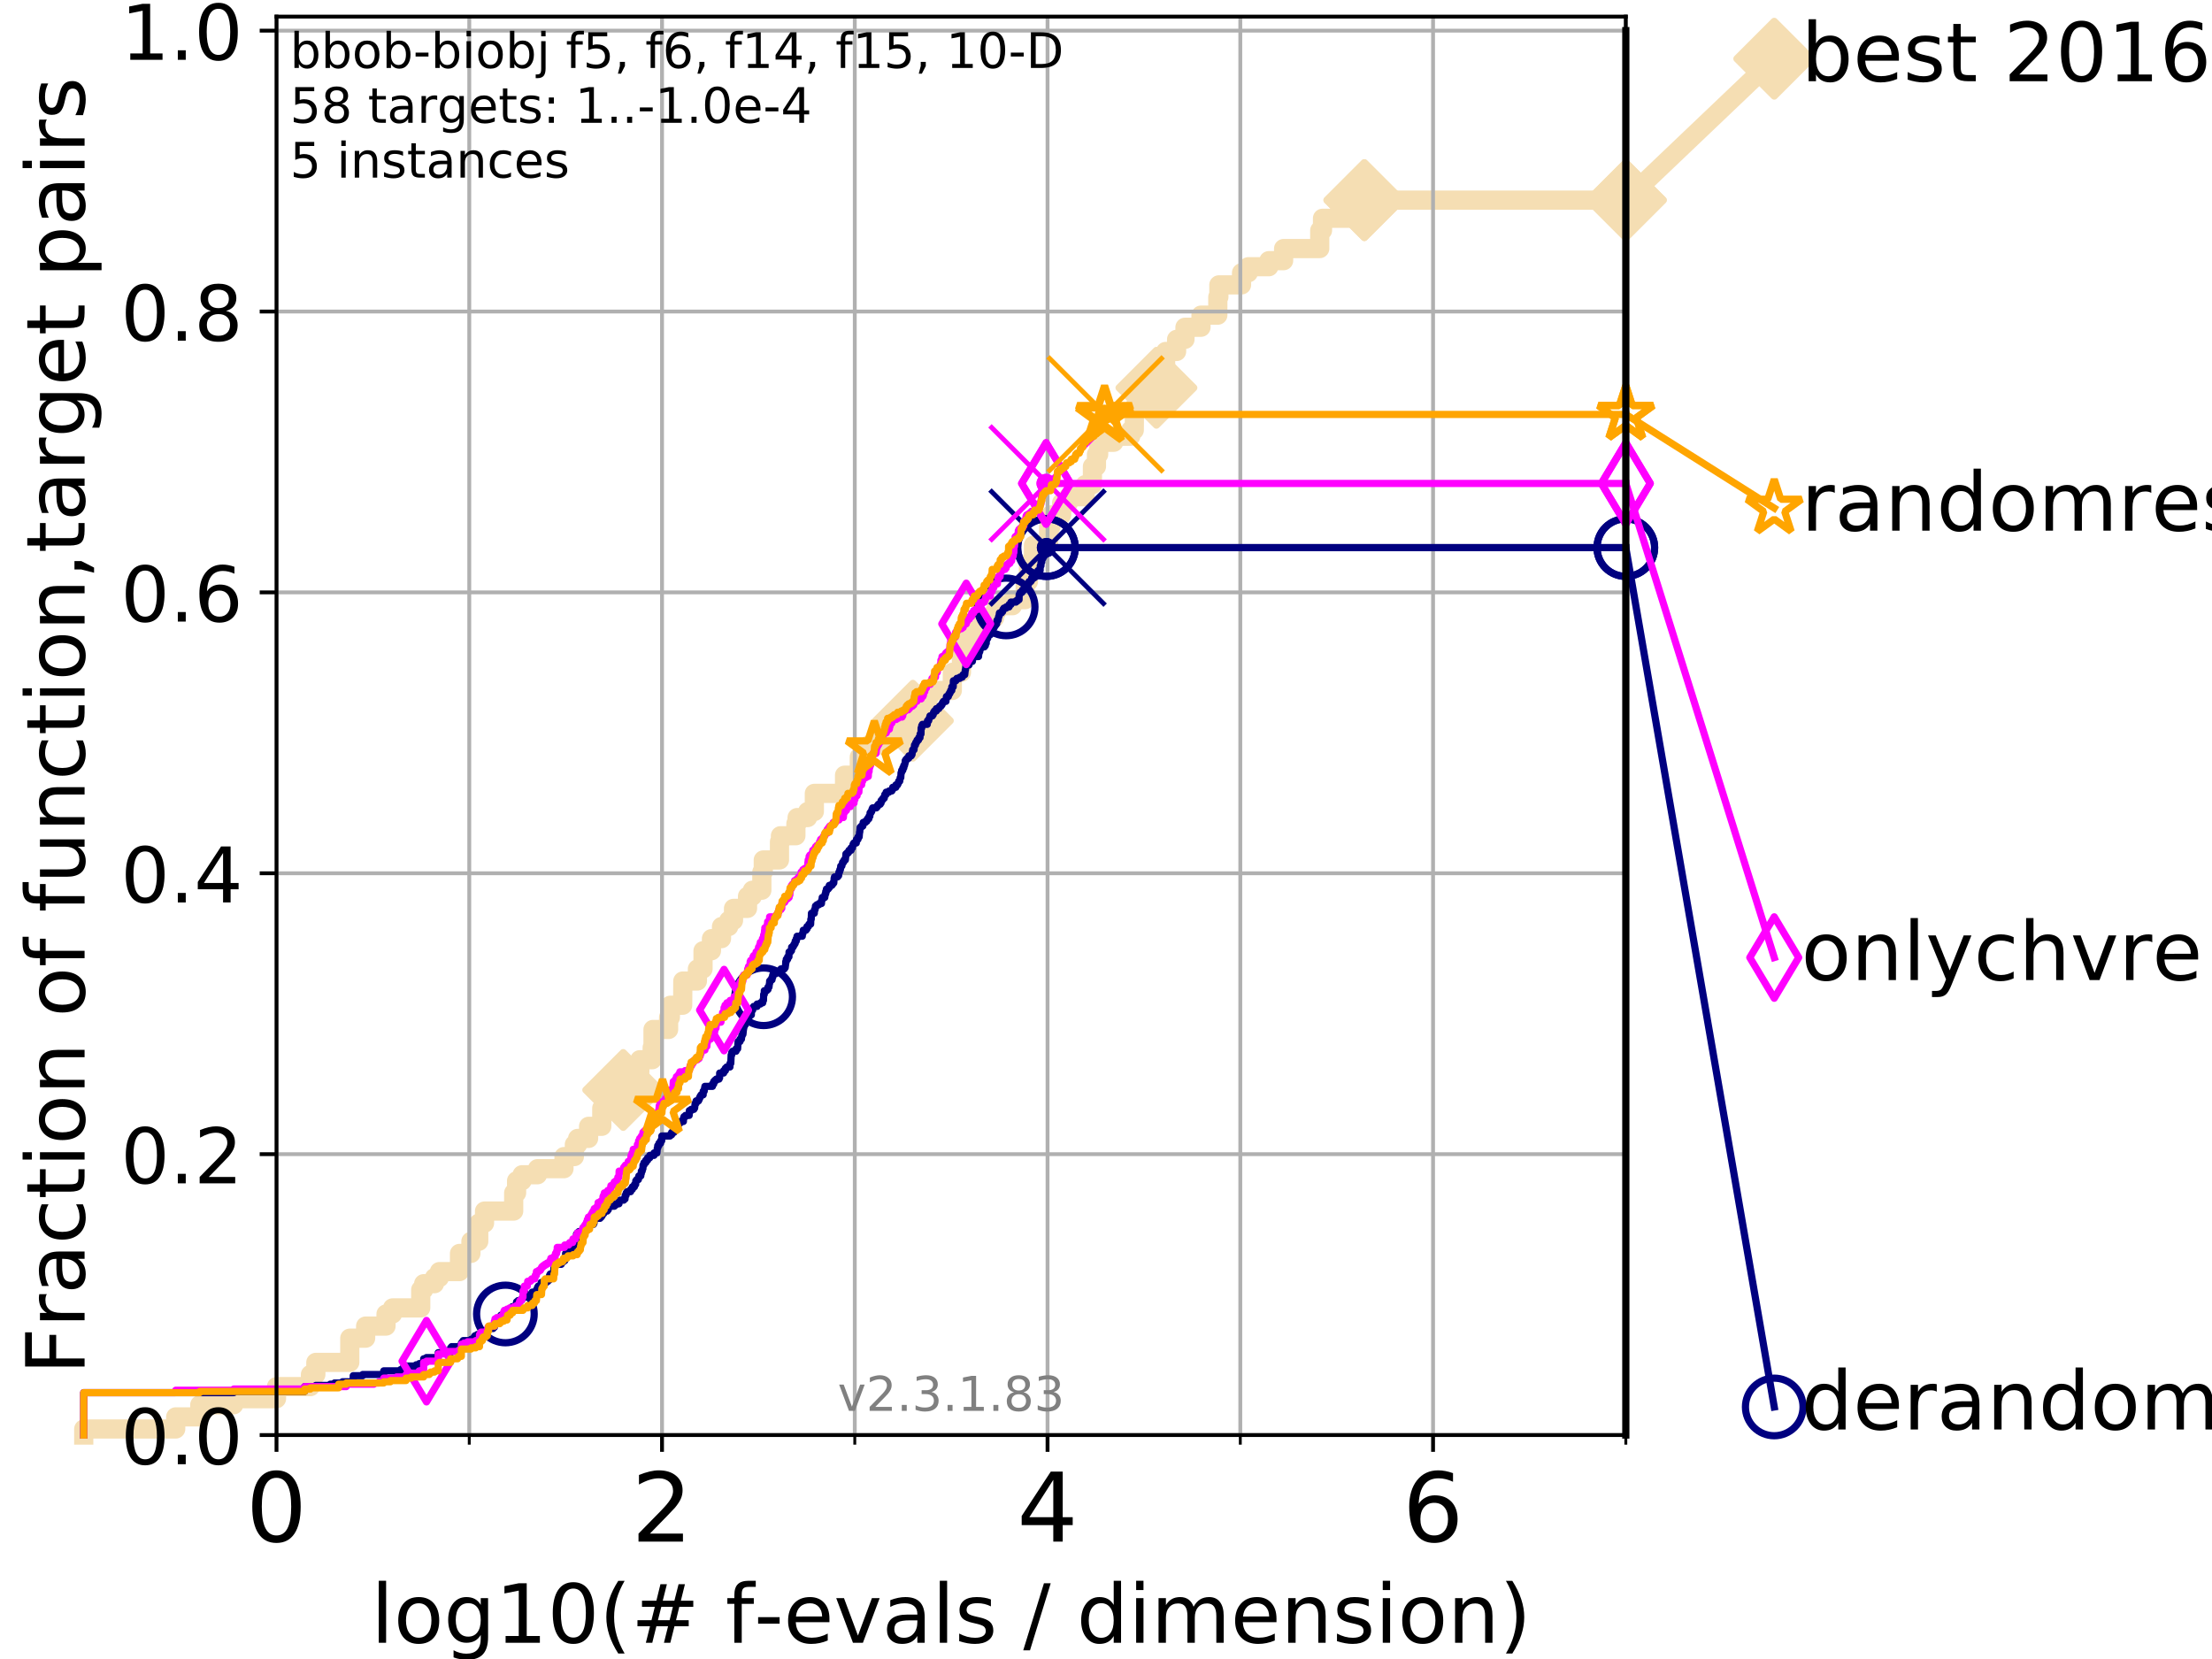 <?xml version="1.0" encoding="utf-8" standalone="no"?>
<!DOCTYPE svg PUBLIC "-//W3C//DTD SVG 1.1//EN"
  "http://www.w3.org/Graphics/SVG/1.1/DTD/svg11.dtd">
<!-- Created with matplotlib (https://matplotlib.org/) -->
<svg height="345.6pt" version="1.1" viewBox="0 0 460.8 345.6" width="460.8pt" xmlns="http://www.w3.org/2000/svg" xmlns:xlink="http://www.w3.org/1999/xlink">
 <defs>
  <style type="text/css">
*{stroke-linecap:butt;stroke-linejoin:round;}
  </style>
 </defs>
 <g id="figure_1">
  <g id="patch_1">
   <path d="M 0 345.6 
L 460.8 345.6 
L 460.8 0 
L 0 0 
z
" style="fill:#ffffff;"/>
  </g>
  <g id="axes_1">
   <g id="patch_2">
    <path d="M 57.6 298.944 
L 338.688 298.944 
L 338.688 3.456 
L 57.6 3.456 
z
" style="fill:#ffffff;"/>
   </g>
   <g id="line2d_1">
    <path d="M 17.445 298.944 
L 17.445 297.683 
L 36.604 297.683 
L 36.604 295.161 
L 41.621 295.161 
L 41.621 292.639 
L 48.692 292.639 
L 48.692 291.378 
L 57.6 291.378 
L 57.6 288.856 
L 64.671 288.856 
L 64.671 286.334 
L 65.797 286.334 
L 65.797 283.811 
L 72.868 283.811 
L 72.868 278.767 
L 76.168 278.767 
L 76.168 276.245 
L 80.416 276.245 
L 80.416 273.723 
L 81.776 273.723 
L 81.776 272.462 
L 87.644 272.462 
L 87.644 268.679 
L 88.256 268.679 
L 88.256 267.418 
L 90.509 267.418 
L 90.509 266.157 
L 91.535 266.157 
L 91.535 264.896 
L 95.723 264.896 
L 95.723 261.113 
L 98.101 261.113 
L 98.101 258.591 
L 99.732 258.591 
L 99.732 254.807 
L 100.935 254.807 
L 100.935 252.285 
L 107.009 252.285 
L 107.009 248.502 
L 107.614 248.502 
L 107.614 245.98 
L 108.764 245.98 
L 108.764 244.719 
L 111.975 244.719 
L 111.975 243.458 
L 117.486 243.458 
L 117.486 240.936 
L 119.652 240.936 
L 119.652 238.414 
L 120.335 238.414 
L 120.335 237.153 
L 122.615 237.153 
L 122.615 234.631 
L 125.363 234.631 
L 125.363 230.848 
L 129.714 230.848 
L 129.714 229.587 
L 129.826 229.587 
L 129.909 223.281 
L 133.285 223.281 
L 133.285 220.759 
L 135.859 220.759 
L 135.859 218.237 
L 136.035 218.237 
L 136.035 214.454 
L 139.285 214.454 
L 139.285 211.932 
L 139.652 211.932 
L 139.652 209.41 
L 142.216 209.41 
L 142.243 204.366 
L 145.282 204.366 
L 145.282 201.844 
L 146.453 201.844 
L 146.453 198.06 
L 148.21 198.06 
L 148.21 195.538 
L 150.301 195.538 
L 150.301 193.016 
L 151.811 193.016 
L 151.811 191.755 
L 152.804 191.755 
L 152.804 189.233 
L 155.723 189.233 
L 155.723 186.711 
L 156.735 186.711 
L 156.735 185.45 
L 158.706 185.45 
L 158.706 181.667 
L 159.005 181.667 
L 159.005 179.145 
L 162.381 179.145 
L 162.381 175.362 
L 162.581 175.362 
L 162.581 174.101 
L 165.8 174.101 
L 165.8 171.578 
L 166.051 171.578 
L 166.051 170.317 
L 168.245 170.317 
L 168.245 169.056 
L 169.645 169.056 
L 169.645 165.273 
L 175.936 165.273 
L 175.936 161.49 
L 179.01 161.49 
L 179.01 157.707 
L 179.694 157.707 
L 179.694 156.446 
L 180.981 156.446 
L 180.981 155.185 
L 183.758 155.185 
L 183.758 152.663 
L 184.767 152.663 
L 184.767 150.141 
L 190.162 150.141 
L 190.162 146.358 
L 191.42 146.358 
L 191.42 145.097 
L 193.659 145.097 
L 193.659 143.835 
L 198.386 143.835 
L 198.386 140.052 
L 200.287 140.052 
L 200.287 136.269 
L 200.828 136.269 
L 200.828 132.486 
L 203.414 132.486 
L 203.414 131.225 
L 204.783 131.225 
L 204.783 128.703 
L 207.195 128.703 
L 207.195 127.442 
L 207.632 127.442 
L 207.632 126.181 
L 210.927 126.181 
L 210.927 124.92 
L 213.563 124.92 
L 213.563 121.137 
L 214.239 121.137 
L 214.239 117.354 
L 215.291 117.354 
L 215.291 113.57 
L 218.447 113.57 
L 218.447 109.787 
L 218.904 109.787 
L 218.904 107.265 
L 221.16 107.265 
L 221.16 104.743 
L 222.591 104.743 
L 222.591 103.482 
L 226.059 103.482 
L 226.059 100.96 
L 227.572 100.96 
L 227.572 97.177 
L 228.412 97.177 
L 228.412 94.655 
L 228.872 94.655 
L 228.872 92.133 
L 232.019 92.133 
L 232.019 90.872 
L 235.55 90.872 
L 235.55 89.611 
L 236.29 89.611 
L 236.32 85.827 
L 236.459 85.827 
L 236.459 84.566 
L 240.903 84.566 
L 240.903 80.783 
L 242.162 80.783 
L 242.162 77 
L 242.822 77 
L 242.822 73.217 
L 245.108 73.217 
L 245.108 70.695 
L 246.852 70.695 
L 246.852 68.173 
L 250.189 68.173 
L 250.189 65.651 
L 253.694 65.651 
L 253.694 61.868 
L 253.913 61.868 
L 253.913 59.346 
L 258.635 59.346 
L 258.635 56.823 
L 260.051 56.823 
L 260.051 55.562 
L 264.327 55.562 
L 264.327 54.301 
L 267.401 54.301 
L 267.401 51.779 
L 274.928 51.779 
L 274.928 47.996 
L 275.503 47.996 
L 275.503 45.474 
L 284.223 45.474 
L 284.223 41.691 
L 338.688 41.691 
L 338.688 41.691 
" style="fill:none;stroke:#f5deb3;stroke-linecap:square;stroke-width:4;"/>
   </g>
   <g id="line2d_2">
    <defs>
     <path d="M 0 7.778 
L 7.778 0 
L 0 -7.778 
L -7.778 0 
z
" id="mbea897efe0" style="stroke:#f5deb3;stroke-linejoin:miter;stroke-width:1.5;"/>
    </defs>
    <g>
     <use style="fill:#f5deb3;stroke:#f5deb3;stroke-linejoin:miter;stroke-width:1.5;" x="129.826" xlink:href="#mbea897efe0" y="227.064"/>
     <use style="fill:#f5deb3;stroke:#f5deb3;stroke-linejoin:miter;stroke-width:1.5;" x="190.162" xlink:href="#mbea897efe0" y="150.141"/>
     <use style="fill:#f5deb3;stroke:#f5deb3;stroke-linejoin:miter;stroke-width:1.5;" x="240.903" xlink:href="#mbea897efe0" y="80.783"/>
     <use style="fill:#f5deb3;stroke:#f5deb3;stroke-linejoin:miter;stroke-width:1.5;" x="284.223" xlink:href="#mbea897efe0" y="41.691"/>
     <use style="fill:#f5deb3;stroke:#f5deb3;stroke-linejoin:miter;stroke-width:1.5;" x="284.223" xlink:href="#mbea897efe0" y="41.691"/>
     <use style="fill:#f5deb3;stroke:#f5deb3;stroke-linejoin:miter;stroke-width:1.5;" x="338.688" xlink:href="#mbea897efe0" y="41.691"/>
    </g>
   </g>
   <g id="line2d_3">
    <path style="fill:none;stroke:#f5deb3;stroke-linecap:square;stroke-width:4;"/>
    <g/>
   </g>
   <g id="line2d_4">
    <path d="M 338.688 41.691 
L 369.608 12.233 
" style="fill:none;stroke:#f5deb3;stroke-linecap:square;stroke-width:4;"/>
    <g>
     <use style="fill:#f5deb3;stroke:#f5deb3;stroke-linejoin:miter;stroke-width:1.5;" x="338.688" xlink:href="#mbea897efe0" y="41.691"/>
     <use style="fill:#f5deb3;stroke:#f5deb3;stroke-linejoin:miter;stroke-width:1.5;" x="369.608" xlink:href="#mbea897efe0" y="12.233"/>
    </g>
   </g>
   <g id="matplotlib.axis_1">
    <g id="xtick_1">
     <g id="line2d_5">
      <path clip-path="url(#p89bb549544)" d="M 57.6 298.944 
L 57.6 3.456 
" style="fill:none;stroke:#b0b0b0;stroke-linecap:square;stroke-width:0.8;"/>
     </g>
     <g id="line2d_6">
      <defs>
       <path d="M 0 0 
L 0 3.5 
" id="m9460997138" style="stroke:#000000;stroke-width:0.8;"/>
      </defs>
      <g>
       <use style="stroke:#000000;stroke-width:0.8;" x="57.6" xlink:href="#m9460997138" y="298.944"/>
      </g>
     </g>
     <g id="text_1">
      <!-- 0 -->
      <defs>
       <path d="M 31.781 66.406 
Q 24.172 66.406 20.328 58.906 
Q 16.5 51.422 16.5 36.375 
Q 16.5 21.391 20.328 13.891 
Q 24.172 6.391 31.781 6.391 
Q 39.453 6.391 43.281 13.891 
Q 47.125 21.391 47.125 36.375 
Q 47.125 51.422 43.281 58.906 
Q 39.453 66.406 31.781 66.406 
z
M 31.781 74.219 
Q 44.047 74.219 50.516 64.516 
Q 56.984 54.828 56.984 36.375 
Q 56.984 17.969 50.516 8.266 
Q 44.047 -1.422 31.781 -1.422 
Q 19.531 -1.422 13.062 8.266 
Q 6.594 17.969 6.594 36.375 
Q 6.594 54.828 13.062 64.516 
Q 19.531 74.219 31.781 74.219 
z
" id="DejaVuSans-48"/>
      </defs>
      <g transform="translate(51.237 321.141)scale(0.2 -0.2)">
       <use xlink:href="#DejaVuSans-48"/>
      </g>
     </g>
    </g>
    <g id="xtick_2">
     <g id="line2d_7">
      <path clip-path="url(#p89bb549544)" d="M 137.911 298.944 
L 137.911 3.456 
" style="fill:none;stroke:#b0b0b0;stroke-linecap:square;stroke-width:0.8;"/>
     </g>
     <g id="line2d_8">
      <g>
       <use style="stroke:#000000;stroke-width:0.8;" x="137.911" xlink:href="#m9460997138" y="298.944"/>
      </g>
     </g>
     <g id="text_2">
      <!-- 2 -->
      <defs>
       <path d="M 19.188 8.297 
L 53.609 8.297 
L 53.609 0 
L 7.328 0 
L 7.328 8.297 
Q 12.938 14.109 22.625 23.891 
Q 32.328 33.688 34.812 36.531 
Q 39.547 41.844 41.422 45.531 
Q 43.312 49.219 43.312 52.781 
Q 43.312 58.594 39.234 62.25 
Q 35.156 65.922 28.609 65.922 
Q 23.969 65.922 18.812 64.312 
Q 13.672 62.703 7.812 59.422 
L 7.812 69.391 
Q 13.766 71.781 18.938 73 
Q 24.125 74.219 28.422 74.219 
Q 39.75 74.219 46.484 68.547 
Q 53.219 62.891 53.219 53.422 
Q 53.219 48.922 51.531 44.891 
Q 49.859 40.875 45.406 35.406 
Q 44.188 33.984 37.641 27.219 
Q 31.109 20.453 19.188 8.297 
z
" id="DejaVuSans-50"/>
      </defs>
      <g transform="translate(131.548 321.141)scale(0.2 -0.2)">
       <use xlink:href="#DejaVuSans-50"/>
      </g>
     </g>
    </g>
    <g id="xtick_3">
     <g id="line2d_9">
      <path clip-path="url(#p89bb549544)" d="M 218.222 298.944 
L 218.222 3.456 
" style="fill:none;stroke:#b0b0b0;stroke-linecap:square;stroke-width:0.8;"/>
     </g>
     <g id="line2d_10">
      <g>
       <use style="stroke:#000000;stroke-width:0.8;" x="218.222" xlink:href="#m9460997138" y="298.944"/>
      </g>
     </g>
     <g id="text_3">
      <!-- 4 -->
      <defs>
       <path d="M 37.797 64.312 
L 12.891 25.391 
L 37.797 25.391 
z
M 35.203 72.906 
L 47.609 72.906 
L 47.609 25.391 
L 58.016 25.391 
L 58.016 17.188 
L 47.609 17.188 
L 47.609 0 
L 37.797 0 
L 37.797 17.188 
L 4.891 17.188 
L 4.891 26.703 
z
" id="DejaVuSans-52"/>
      </defs>
      <g transform="translate(211.859 321.141)scale(0.2 -0.2)">
       <use xlink:href="#DejaVuSans-52"/>
      </g>
     </g>
    </g>
    <g id="xtick_4">
     <g id="line2d_11">
      <path clip-path="url(#p89bb549544)" d="M 298.533 298.944 
L 298.533 3.456 
" style="fill:none;stroke:#b0b0b0;stroke-linecap:square;stroke-width:0.8;"/>
     </g>
     <g id="line2d_12">
      <g>
       <use style="stroke:#000000;stroke-width:0.8;" x="298.533" xlink:href="#m9460997138" y="298.944"/>
      </g>
     </g>
     <g id="text_4">
      <!-- 6 -->
      <defs>
       <path d="M 33.016 40.375 
Q 26.375 40.375 22.484 35.828 
Q 18.609 31.297 18.609 23.391 
Q 18.609 15.531 22.484 10.953 
Q 26.375 6.391 33.016 6.391 
Q 39.656 6.391 43.531 10.953 
Q 47.406 15.531 47.406 23.391 
Q 47.406 31.297 43.531 35.828 
Q 39.656 40.375 33.016 40.375 
z
M 52.594 71.297 
L 52.594 62.312 
Q 48.875 64.062 45.094 64.984 
Q 41.312 65.922 37.594 65.922 
Q 27.828 65.922 22.672 59.328 
Q 17.531 52.734 16.797 39.406 
Q 19.672 43.656 24.016 45.922 
Q 28.375 48.188 33.594 48.188 
Q 44.578 48.188 50.953 41.516 
Q 57.328 34.859 57.328 23.391 
Q 57.328 12.156 50.688 5.359 
Q 44.047 -1.422 33.016 -1.422 
Q 20.359 -1.422 13.672 8.266 
Q 6.984 17.969 6.984 36.375 
Q 6.984 53.656 15.188 63.938 
Q 23.391 74.219 37.203 74.219 
Q 40.922 74.219 44.703 73.484 
Q 48.484 72.75 52.594 71.297 
z
" id="DejaVuSans-54"/>
      </defs>
      <g transform="translate(292.17 321.141)scale(0.2 -0.2)">
       <use xlink:href="#DejaVuSans-54"/>
      </g>
     </g>
    </g>
    <g id="xtick_5">
     <g id="line2d_13">
      <path clip-path="url(#p89bb549544)" d="M 97.755 298.944 
L 97.755 3.456 
" style="fill:none;stroke:#b0b0b0;stroke-linecap:square;stroke-width:0.8;"/>
     </g>
     <g id="line2d_14">
      <defs>
       <path d="M 0 0 
L 0 2 
" id="maa8f25e0f5" style="stroke:#000000;stroke-width:0.6;"/>
      </defs>
      <g>
       <use style="stroke:#000000;stroke-width:0.6;" x="97.755" xlink:href="#maa8f25e0f5" y="298.944"/>
      </g>
     </g>
    </g>
    <g id="xtick_6">
     <g id="line2d_15">
      <path clip-path="url(#p89bb549544)" d="M 178.066 298.944 
L 178.066 3.456 
" style="fill:none;stroke:#b0b0b0;stroke-linecap:square;stroke-width:0.8;"/>
     </g>
     <g id="line2d_16">
      <g>
       <use style="stroke:#000000;stroke-width:0.6;" x="178.066" xlink:href="#maa8f25e0f5" y="298.944"/>
      </g>
     </g>
    </g>
    <g id="xtick_7">
     <g id="line2d_17">
      <path clip-path="url(#p89bb549544)" d="M 258.377 298.944 
L 258.377 3.456 
" style="fill:none;stroke:#b0b0b0;stroke-linecap:square;stroke-width:0.8;"/>
     </g>
     <g id="line2d_18">
      <g>
       <use style="stroke:#000000;stroke-width:0.6;" x="258.377" xlink:href="#maa8f25e0f5" y="298.944"/>
      </g>
     </g>
    </g>
    <g id="xtick_8">
     <g id="line2d_19">
      <path clip-path="url(#p89bb549544)" d="M 338.688 298.944 
L 338.688 3.456 
" style="fill:none;stroke:#b0b0b0;stroke-linecap:square;stroke-width:0.8;"/>
     </g>
     <g id="line2d_20">
      <g>
       <use style="stroke:#000000;stroke-width:0.6;" x="338.688" xlink:href="#maa8f25e0f5" y="298.944"/>
      </g>
     </g>
    </g>
    <g id="text_5">
     <!-- log10(# f-evals / dimension) -->
     <defs>
      <path d="M 9.422 75.984 
L 18.406 75.984 
L 18.406 0 
L 9.422 0 
z
" id="DejaVuSans-108"/>
      <path d="M 30.609 48.391 
Q 23.391 48.391 19.188 42.75 
Q 14.984 37.109 14.984 27.297 
Q 14.984 17.484 19.156 11.844 
Q 23.344 6.203 30.609 6.203 
Q 37.797 6.203 41.984 11.859 
Q 46.188 17.531 46.188 27.297 
Q 46.188 37.016 41.984 42.703 
Q 37.797 48.391 30.609 48.391 
z
M 30.609 56 
Q 42.328 56 49.016 48.375 
Q 55.719 40.766 55.719 27.297 
Q 55.719 13.875 49.016 6.219 
Q 42.328 -1.422 30.609 -1.422 
Q 18.844 -1.422 12.172 6.219 
Q 5.516 13.875 5.516 27.297 
Q 5.516 40.766 12.172 48.375 
Q 18.844 56 30.609 56 
z
" id="DejaVuSans-111"/>
      <path d="M 45.406 27.984 
Q 45.406 37.75 41.375 43.109 
Q 37.359 48.484 30.078 48.484 
Q 22.859 48.484 18.828 43.109 
Q 14.797 37.75 14.797 27.984 
Q 14.797 18.266 18.828 12.891 
Q 22.859 7.516 30.078 7.516 
Q 37.359 7.516 41.375 12.891 
Q 45.406 18.266 45.406 27.984 
z
M 54.391 6.781 
Q 54.391 -7.172 48.188 -13.984 
Q 42 -20.797 29.203 -20.797 
Q 24.469 -20.797 20.266 -20.094 
Q 16.062 -19.391 12.109 -17.922 
L 12.109 -9.188 
Q 16.062 -11.328 19.922 -12.344 
Q 23.781 -13.375 27.781 -13.375 
Q 36.625 -13.375 41.016 -8.766 
Q 45.406 -4.156 45.406 5.172 
L 45.406 9.625 
Q 42.625 4.781 38.281 2.391 
Q 33.938 0 27.875 0 
Q 17.828 0 11.672 7.656 
Q 5.516 15.328 5.516 27.984 
Q 5.516 40.672 11.672 48.328 
Q 17.828 56 27.875 56 
Q 33.938 56 38.281 53.609 
Q 42.625 51.219 45.406 46.391 
L 45.406 54.688 
L 54.391 54.688 
z
" id="DejaVuSans-103"/>
      <path d="M 12.406 8.297 
L 28.516 8.297 
L 28.516 63.922 
L 10.984 60.406 
L 10.984 69.391 
L 28.422 72.906 
L 38.281 72.906 
L 38.281 8.297 
L 54.391 8.297 
L 54.391 0 
L 12.406 0 
z
" id="DejaVuSans-49"/>
      <path d="M 31 75.875 
Q 24.469 64.656 21.281 53.656 
Q 18.109 42.672 18.109 31.391 
Q 18.109 20.125 21.312 9.062 
Q 24.516 -2 31 -13.188 
L 23.188 -13.188 
Q 15.875 -1.703 12.234 9.375 
Q 8.594 20.453 8.594 31.391 
Q 8.594 42.281 12.203 53.312 
Q 15.828 64.359 23.188 75.875 
z
" id="DejaVuSans-40"/>
      <path d="M 51.125 44 
L 36.922 44 
L 32.812 27.688 
L 47.125 27.688 
z
M 43.797 71.781 
L 38.719 51.516 
L 52.984 51.516 
L 58.109 71.781 
L 65.922 71.781 
L 60.891 51.516 
L 76.125 51.516 
L 76.125 44 
L 58.984 44 
L 54.984 27.688 
L 70.516 27.688 
L 70.516 20.219 
L 53.078 20.219 
L 48 0 
L 40.188 0 
L 45.219 20.219 
L 30.906 20.219 
L 25.875 0 
L 18.016 0 
L 23.094 20.219 
L 7.719 20.219 
L 7.719 27.688 
L 24.906 27.688 
L 29 44 
L 13.281 44 
L 13.281 51.516 
L 30.906 51.516 
L 35.891 71.781 
z
" id="DejaVuSans-35"/>
      <path id="DejaVuSans-32"/>
      <path d="M 37.109 75.984 
L 37.109 68.5 
L 28.516 68.5 
Q 23.688 68.5 21.797 66.547 
Q 19.922 64.594 19.922 59.516 
L 19.922 54.688 
L 34.719 54.688 
L 34.719 47.703 
L 19.922 47.703 
L 19.922 0 
L 10.891 0 
L 10.891 47.703 
L 2.297 47.703 
L 2.297 54.688 
L 10.891 54.688 
L 10.891 58.5 
Q 10.891 67.625 15.141 71.797 
Q 19.391 75.984 28.609 75.984 
z
" id="DejaVuSans-102"/>
      <path d="M 4.891 31.391 
L 31.203 31.391 
L 31.203 23.391 
L 4.891 23.391 
z
" id="DejaVuSans-45"/>
      <path d="M 56.203 29.594 
L 56.203 25.203 
L 14.891 25.203 
Q 15.484 15.922 20.484 11.062 
Q 25.484 6.203 34.422 6.203 
Q 39.594 6.203 44.453 7.469 
Q 49.312 8.734 54.109 11.281 
L 54.109 2.781 
Q 49.266 0.734 44.188 -0.344 
Q 39.109 -1.422 33.891 -1.422 
Q 20.797 -1.422 13.156 6.188 
Q 5.516 13.812 5.516 26.812 
Q 5.516 40.234 12.766 48.109 
Q 20.016 56 32.328 56 
Q 43.359 56 49.781 48.891 
Q 56.203 41.797 56.203 29.594 
z
M 47.219 32.234 
Q 47.125 39.594 43.094 43.984 
Q 39.062 48.391 32.422 48.391 
Q 24.906 48.391 20.391 44.141 
Q 15.875 39.891 15.188 32.172 
z
" id="DejaVuSans-101"/>
      <path d="M 2.984 54.688 
L 12.5 54.688 
L 29.594 8.797 
L 46.688 54.688 
L 56.203 54.688 
L 35.688 0 
L 23.484 0 
z
" id="DejaVuSans-118"/>
      <path d="M 34.281 27.484 
Q 23.391 27.484 19.188 25 
Q 14.984 22.516 14.984 16.5 
Q 14.984 11.719 18.141 8.906 
Q 21.297 6.109 26.703 6.109 
Q 34.188 6.109 38.703 11.406 
Q 43.219 16.703 43.219 25.484 
L 43.219 27.484 
z
M 52.203 31.203 
L 52.203 0 
L 43.219 0 
L 43.219 8.297 
Q 40.141 3.328 35.547 0.953 
Q 30.953 -1.422 24.312 -1.422 
Q 15.922 -1.422 10.953 3.297 
Q 6 8.016 6 15.922 
Q 6 25.141 12.172 29.828 
Q 18.359 34.516 30.609 34.516 
L 43.219 34.516 
L 43.219 35.406 
Q 43.219 41.609 39.141 45 
Q 35.062 48.391 27.688 48.391 
Q 23 48.391 18.547 47.266 
Q 14.109 46.141 10.016 43.891 
L 10.016 52.203 
Q 14.938 54.109 19.578 55.047 
Q 24.219 56 28.609 56 
Q 40.484 56 46.344 49.844 
Q 52.203 43.703 52.203 31.203 
z
" id="DejaVuSans-97"/>
      <path d="M 44.281 53.078 
L 44.281 44.578 
Q 40.484 46.531 36.375 47.5 
Q 32.281 48.484 27.875 48.484 
Q 21.188 48.484 17.844 46.438 
Q 14.5 44.391 14.5 40.281 
Q 14.5 37.156 16.891 35.375 
Q 19.281 33.594 26.516 31.984 
L 29.594 31.297 
Q 39.156 29.25 43.188 25.516 
Q 47.219 21.781 47.219 15.094 
Q 47.219 7.469 41.188 3.016 
Q 35.156 -1.422 24.609 -1.422 
Q 20.219 -1.422 15.453 -0.562 
Q 10.688 0.297 5.422 2 
L 5.422 11.281 
Q 10.406 8.688 15.234 7.391 
Q 20.062 6.109 24.812 6.109 
Q 31.156 6.109 34.562 8.281 
Q 37.984 10.453 37.984 14.406 
Q 37.984 18.062 35.516 20.016 
Q 33.062 21.969 24.703 23.781 
L 21.578 24.516 
Q 13.234 26.266 9.516 29.906 
Q 5.812 33.547 5.812 39.891 
Q 5.812 47.609 11.281 51.797 
Q 16.75 56 26.812 56 
Q 31.781 56 36.172 55.266 
Q 40.578 54.547 44.281 53.078 
z
" id="DejaVuSans-115"/>
      <path d="M 25.391 72.906 
L 33.688 72.906 
L 8.297 -9.281 
L 0 -9.281 
z
" id="DejaVuSans-47"/>
      <path d="M 45.406 46.391 
L 45.406 75.984 
L 54.391 75.984 
L 54.391 0 
L 45.406 0 
L 45.406 8.203 
Q 42.578 3.328 38.25 0.953 
Q 33.938 -1.422 27.875 -1.422 
Q 17.969 -1.422 11.734 6.484 
Q 5.516 14.406 5.516 27.297 
Q 5.516 40.188 11.734 48.094 
Q 17.969 56 27.875 56 
Q 33.938 56 38.25 53.625 
Q 42.578 51.266 45.406 46.391 
z
M 14.797 27.297 
Q 14.797 17.391 18.875 11.75 
Q 22.953 6.109 30.078 6.109 
Q 37.203 6.109 41.297 11.75 
Q 45.406 17.391 45.406 27.297 
Q 45.406 37.203 41.297 42.844 
Q 37.203 48.484 30.078 48.484 
Q 22.953 48.484 18.875 42.844 
Q 14.797 37.203 14.797 27.297 
z
" id="DejaVuSans-100"/>
      <path d="M 9.422 54.688 
L 18.406 54.688 
L 18.406 0 
L 9.422 0 
z
M 9.422 75.984 
L 18.406 75.984 
L 18.406 64.594 
L 9.422 64.594 
z
" id="DejaVuSans-105"/>
      <path d="M 52 44.188 
Q 55.375 50.25 60.062 53.125 
Q 64.75 56 71.094 56 
Q 79.641 56 84.281 50.016 
Q 88.922 44.047 88.922 33.016 
L 88.922 0 
L 79.891 0 
L 79.891 32.719 
Q 79.891 40.578 77.094 44.375 
Q 74.312 48.188 68.609 48.188 
Q 61.625 48.188 57.562 43.547 
Q 53.516 38.922 53.516 30.906 
L 53.516 0 
L 44.484 0 
L 44.484 32.719 
Q 44.484 40.625 41.703 44.406 
Q 38.922 48.188 33.109 48.188 
Q 26.219 48.188 22.156 43.531 
Q 18.109 38.875 18.109 30.906 
L 18.109 0 
L 9.078 0 
L 9.078 54.688 
L 18.109 54.688 
L 18.109 46.188 
Q 21.188 51.219 25.484 53.609 
Q 29.781 56 35.688 56 
Q 41.656 56 45.828 52.969 
Q 50 49.953 52 44.188 
z
" id="DejaVuSans-109"/>
      <path d="M 54.891 33.016 
L 54.891 0 
L 45.906 0 
L 45.906 32.719 
Q 45.906 40.484 42.875 44.328 
Q 39.844 48.188 33.797 48.188 
Q 26.516 48.188 22.312 43.547 
Q 18.109 38.922 18.109 30.906 
L 18.109 0 
L 9.078 0 
L 9.078 54.688 
L 18.109 54.688 
L 18.109 46.188 
Q 21.344 51.125 25.703 53.562 
Q 30.078 56 35.797 56 
Q 45.219 56 50.047 50.172 
Q 54.891 44.344 54.891 33.016 
z
" id="DejaVuSans-110"/>
      <path d="M 8.016 75.875 
L 15.828 75.875 
Q 23.141 64.359 26.781 53.312 
Q 30.422 42.281 30.422 31.391 
Q 30.422 20.453 26.781 9.375 
Q 23.141 -1.703 15.828 -13.188 
L 8.016 -13.188 
Q 14.5 -2 17.703 9.062 
Q 20.906 20.125 20.906 31.391 
Q 20.906 42.672 17.703 53.656 
Q 14.5 64.656 8.016 75.875 
z
" id="DejaVuSans-41"/>
     </defs>
     <g transform="translate(77.303 342.218)scale(0.17 -0.17)">
      <use xlink:href="#DejaVuSans-108"/>
      <use x="27.783" xlink:href="#DejaVuSans-111"/>
      <use x="88.965" xlink:href="#DejaVuSans-103"/>
      <use x="152.441" xlink:href="#DejaVuSans-49"/>
      <use x="216.064" xlink:href="#DejaVuSans-48"/>
      <use x="279.688" xlink:href="#DejaVuSans-40"/>
      <use x="318.701" xlink:href="#DejaVuSans-35"/>
      <use x="402.49" xlink:href="#DejaVuSans-32"/>
      <use x="434.277" xlink:href="#DejaVuSans-102"/>
      <use x="469.404" xlink:href="#DejaVuSans-45"/>
      <use x="505.488" xlink:href="#DejaVuSans-101"/>
      <use x="567.012" xlink:href="#DejaVuSans-118"/>
      <use x="626.191" xlink:href="#DejaVuSans-97"/>
      <use x="687.471" xlink:href="#DejaVuSans-108"/>
      <use x="715.254" xlink:href="#DejaVuSans-115"/>
      <use x="767.354" xlink:href="#DejaVuSans-32"/>
      <use x="799.141" xlink:href="#DejaVuSans-47"/>
      <use x="832.832" xlink:href="#DejaVuSans-32"/>
      <use x="864.619" xlink:href="#DejaVuSans-100"/>
      <use x="928.096" xlink:href="#DejaVuSans-105"/>
      <use x="955.879" xlink:href="#DejaVuSans-109"/>
      <use x="1053.291" xlink:href="#DejaVuSans-101"/>
      <use x="1114.814" xlink:href="#DejaVuSans-110"/>
      <use x="1178.193" xlink:href="#DejaVuSans-115"/>
      <use x="1230.293" xlink:href="#DejaVuSans-105"/>
      <use x="1258.076" xlink:href="#DejaVuSans-111"/>
      <use x="1319.258" xlink:href="#DejaVuSans-110"/>
      <use x="1382.637" xlink:href="#DejaVuSans-41"/>
     </g>
    </g>
   </g>
   <g id="matplotlib.axis_2">
    <g id="ytick_1">
     <g id="line2d_21">
      <path clip-path="url(#p89bb549544)" d="M 57.6 298.944 
L 338.688 298.944 
" style="fill:none;stroke:#b0b0b0;stroke-linecap:square;stroke-width:0.8;"/>
     </g>
     <g id="line2d_22">
      <defs>
       <path d="M 0 0 
L -3.5 0 
" id="mc8fb1d020a" style="stroke:#000000;stroke-width:0.8;"/>
      </defs>
      <g>
       <use style="stroke:#000000;stroke-width:0.8;" x="57.6" xlink:href="#mc8fb1d020a" y="298.944"/>
      </g>
     </g>
     <g id="text_6">
      <!-- 0.0 -->
      <defs>
       <path d="M 10.688 12.406 
L 21 12.406 
L 21 0 
L 10.688 0 
z
" id="DejaVuSans-46"/>
      </defs>
      <g transform="translate(25.155 305.023)scale(0.16 -0.16)">
       <use xlink:href="#DejaVuSans-48"/>
       <use x="63.623" xlink:href="#DejaVuSans-46"/>
       <use x="95.41" xlink:href="#DejaVuSans-48"/>
      </g>
     </g>
    </g>
    <g id="ytick_2">
     <g id="line2d_23">
      <path clip-path="url(#p89bb549544)" d="M 57.6 240.432 
L 338.688 240.432 
" style="fill:none;stroke:#b0b0b0;stroke-linecap:square;stroke-width:0.8;"/>
     </g>
     <g id="line2d_24">
      <g>
       <use style="stroke:#000000;stroke-width:0.8;" x="57.6" xlink:href="#mc8fb1d020a" y="240.432"/>
      </g>
     </g>
     <g id="text_7">
      <!-- 0.2 -->
      <g transform="translate(25.155 246.51)scale(0.16 -0.16)">
       <use xlink:href="#DejaVuSans-48"/>
       <use x="63.623" xlink:href="#DejaVuSans-46"/>
       <use x="95.41" xlink:href="#DejaVuSans-50"/>
      </g>
     </g>
    </g>
    <g id="ytick_3">
     <g id="line2d_25">
      <path clip-path="url(#p89bb549544)" d="M 57.6 181.919 
L 338.688 181.919 
" style="fill:none;stroke:#b0b0b0;stroke-linecap:square;stroke-width:0.8;"/>
     </g>
     <g id="line2d_26">
      <g>
       <use style="stroke:#000000;stroke-width:0.8;" x="57.6" xlink:href="#mc8fb1d020a" y="181.919"/>
      </g>
     </g>
     <g id="text_8">
      <!-- 0.4 -->
      <g transform="translate(25.155 187.998)scale(0.16 -0.16)">
       <use xlink:href="#DejaVuSans-48"/>
       <use x="63.623" xlink:href="#DejaVuSans-46"/>
       <use x="95.41" xlink:href="#DejaVuSans-52"/>
      </g>
     </g>
    </g>
    <g id="ytick_4">
     <g id="line2d_27">
      <path clip-path="url(#p89bb549544)" d="M 57.6 123.407 
L 338.688 123.407 
" style="fill:none;stroke:#b0b0b0;stroke-linecap:square;stroke-width:0.8;"/>
     </g>
     <g id="line2d_28">
      <g>
       <use style="stroke:#000000;stroke-width:0.8;" x="57.6" xlink:href="#mc8fb1d020a" y="123.407"/>
      </g>
     </g>
     <g id="text_9">
      <!-- 0.6 -->
      <g transform="translate(25.155 129.485)scale(0.16 -0.16)">
       <use xlink:href="#DejaVuSans-48"/>
       <use x="63.623" xlink:href="#DejaVuSans-46"/>
       <use x="95.41" xlink:href="#DejaVuSans-54"/>
      </g>
     </g>
    </g>
    <g id="ytick_5">
     <g id="line2d_29">
      <path clip-path="url(#p89bb549544)" d="M 57.6 64.894 
L 338.688 64.894 
" style="fill:none;stroke:#b0b0b0;stroke-linecap:square;stroke-width:0.8;"/>
     </g>
     <g id="line2d_30">
      <g>
       <use style="stroke:#000000;stroke-width:0.8;" x="57.6" xlink:href="#mc8fb1d020a" y="64.894"/>
      </g>
     </g>
     <g id="text_10">
      <!-- 0.8 -->
      <defs>
       <path d="M 31.781 34.625 
Q 24.75 34.625 20.719 30.859 
Q 16.703 27.094 16.703 20.516 
Q 16.703 13.922 20.719 10.156 
Q 24.75 6.391 31.781 6.391 
Q 38.812 6.391 42.859 10.172 
Q 46.922 13.969 46.922 20.516 
Q 46.922 27.094 42.891 30.859 
Q 38.875 34.625 31.781 34.625 
z
M 21.922 38.812 
Q 15.578 40.375 12.031 44.719 
Q 8.5 49.078 8.5 55.328 
Q 8.5 64.062 14.719 69.141 
Q 20.953 74.219 31.781 74.219 
Q 42.672 74.219 48.875 69.141 
Q 55.078 64.062 55.078 55.328 
Q 55.078 49.078 51.531 44.719 
Q 48 40.375 41.703 38.812 
Q 48.828 37.156 52.797 32.312 
Q 56.781 27.484 56.781 20.516 
Q 56.781 9.906 50.312 4.234 
Q 43.844 -1.422 31.781 -1.422 
Q 19.734 -1.422 13.25 4.234 
Q 6.781 9.906 6.781 20.516 
Q 6.781 27.484 10.781 32.312 
Q 14.797 37.156 21.922 38.812 
z
M 18.312 54.391 
Q 18.312 48.734 21.844 45.562 
Q 25.391 42.391 31.781 42.391 
Q 38.141 42.391 41.719 45.562 
Q 45.312 48.734 45.312 54.391 
Q 45.312 60.062 41.719 63.234 
Q 38.141 66.406 31.781 66.406 
Q 25.391 66.406 21.844 63.234 
Q 18.312 60.062 18.312 54.391 
z
" id="DejaVuSans-56"/>
      </defs>
      <g transform="translate(25.155 70.973)scale(0.16 -0.16)">
       <use xlink:href="#DejaVuSans-48"/>
       <use x="63.623" xlink:href="#DejaVuSans-46"/>
       <use x="95.41" xlink:href="#DejaVuSans-56"/>
      </g>
     </g>
    </g>
    <g id="ytick_6">
     <g id="line2d_31">
      <path clip-path="url(#p89bb549544)" d="M 57.6 6.382 
L 338.688 6.382 
" style="fill:none;stroke:#b0b0b0;stroke-linecap:square;stroke-width:0.8;"/>
     </g>
     <g id="line2d_32">
      <g>
       <use style="stroke:#000000;stroke-width:0.8;" x="57.6" xlink:href="#mc8fb1d020a" y="6.382"/>
      </g>
     </g>
     <g id="text_11">
      <!-- 1.0 -->
      <g transform="translate(25.155 12.46)scale(0.16 -0.16)">
       <use xlink:href="#DejaVuSans-49"/>
       <use x="63.623" xlink:href="#DejaVuSans-46"/>
       <use x="95.41" xlink:href="#DejaVuSans-48"/>
      </g>
     </g>
    </g>
    <g id="text_12">
     <!-- Fraction of function,target pairs -->
     <defs>
      <path d="M 9.812 72.906 
L 51.703 72.906 
L 51.703 64.594 
L 19.672 64.594 
L 19.672 43.109 
L 48.578 43.109 
L 48.578 34.812 
L 19.672 34.812 
L 19.672 0 
L 9.812 0 
z
" id="DejaVuSans-70"/>
      <path d="M 41.109 46.297 
Q 39.594 47.172 37.812 47.578 
Q 36.031 48 33.891 48 
Q 26.266 48 22.188 43.047 
Q 18.109 38.094 18.109 28.812 
L 18.109 0 
L 9.078 0 
L 9.078 54.688 
L 18.109 54.688 
L 18.109 46.188 
Q 20.953 51.172 25.484 53.578 
Q 30.031 56 36.531 56 
Q 37.453 56 38.578 55.875 
Q 39.703 55.766 41.062 55.516 
z
" id="DejaVuSans-114"/>
      <path d="M 48.781 52.594 
L 48.781 44.188 
Q 44.969 46.297 41.141 47.344 
Q 37.312 48.391 33.406 48.391 
Q 24.656 48.391 19.812 42.844 
Q 14.984 37.312 14.984 27.297 
Q 14.984 17.281 19.812 11.734 
Q 24.656 6.203 33.406 6.203 
Q 37.312 6.203 41.141 7.25 
Q 44.969 8.297 48.781 10.406 
L 48.781 2.094 
Q 45.016 0.344 40.984 -0.531 
Q 36.969 -1.422 32.422 -1.422 
Q 20.062 -1.422 12.781 6.344 
Q 5.516 14.109 5.516 27.297 
Q 5.516 40.672 12.859 48.328 
Q 20.219 56 33.016 56 
Q 37.156 56 41.109 55.141 
Q 45.062 54.297 48.781 52.594 
z
" id="DejaVuSans-99"/>
      <path d="M 18.312 70.219 
L 18.312 54.688 
L 36.812 54.688 
L 36.812 47.703 
L 18.312 47.703 
L 18.312 18.016 
Q 18.312 11.328 20.141 9.422 
Q 21.969 7.516 27.594 7.516 
L 36.812 7.516 
L 36.812 0 
L 27.594 0 
Q 17.188 0 13.234 3.875 
Q 9.281 7.766 9.281 18.016 
L 9.281 47.703 
L 2.688 47.703 
L 2.688 54.688 
L 9.281 54.688 
L 9.281 70.219 
z
" id="DejaVuSans-116"/>
      <path d="M 8.5 21.578 
L 8.5 54.688 
L 17.484 54.688 
L 17.484 21.922 
Q 17.484 14.156 20.5 10.266 
Q 23.531 6.391 29.594 6.391 
Q 36.859 6.391 41.078 11.031 
Q 45.312 15.672 45.312 23.688 
L 45.312 54.688 
L 54.297 54.688 
L 54.297 0 
L 45.312 0 
L 45.312 8.406 
Q 42.047 3.422 37.719 1 
Q 33.406 -1.422 27.688 -1.422 
Q 18.266 -1.422 13.375 4.438 
Q 8.5 10.297 8.5 21.578 
z
M 31.109 56 
z
" id="DejaVuSans-117"/>
      <path d="M 11.719 12.406 
L 22.016 12.406 
L 22.016 4 
L 14.016 -11.625 
L 7.719 -11.625 
L 11.719 4 
z
" id="DejaVuSans-44"/>
      <path d="M 18.109 8.203 
L 18.109 -20.797 
L 9.078 -20.797 
L 9.078 54.688 
L 18.109 54.688 
L 18.109 46.391 
Q 20.953 51.266 25.266 53.625 
Q 29.594 56 35.594 56 
Q 45.562 56 51.781 48.094 
Q 58.016 40.188 58.016 27.297 
Q 58.016 14.406 51.781 6.484 
Q 45.562 -1.422 35.594 -1.422 
Q 29.594 -1.422 25.266 0.953 
Q 20.953 3.328 18.109 8.203 
z
M 48.688 27.297 
Q 48.688 37.203 44.609 42.844 
Q 40.531 48.484 33.406 48.484 
Q 26.266 48.484 22.188 42.844 
Q 18.109 37.203 18.109 27.297 
Q 18.109 17.391 22.188 11.75 
Q 26.266 6.109 33.406 6.109 
Q 40.531 6.109 44.609 11.75 
Q 48.688 17.391 48.688 27.297 
z
" id="DejaVuSans-112"/>
     </defs>
     <g transform="translate(17.62 286.339)rotate(-90)scale(0.17 -0.17)">
      <use xlink:href="#DejaVuSans-70"/>
      <use x="57.41" xlink:href="#DejaVuSans-114"/>
      <use x="98.523" xlink:href="#DejaVuSans-97"/>
      <use x="159.803" xlink:href="#DejaVuSans-99"/>
      <use x="214.783" xlink:href="#DejaVuSans-116"/>
      <use x="253.992" xlink:href="#DejaVuSans-105"/>
      <use x="281.775" xlink:href="#DejaVuSans-111"/>
      <use x="342.957" xlink:href="#DejaVuSans-110"/>
      <use x="406.336" xlink:href="#DejaVuSans-32"/>
      <use x="438.123" xlink:href="#DejaVuSans-111"/>
      <use x="499.305" xlink:href="#DejaVuSans-102"/>
      <use x="534.51" xlink:href="#DejaVuSans-32"/>
      <use x="566.297" xlink:href="#DejaVuSans-102"/>
      <use x="601.502" xlink:href="#DejaVuSans-117"/>
      <use x="664.881" xlink:href="#DejaVuSans-110"/>
      <use x="728.26" xlink:href="#DejaVuSans-99"/>
      <use x="783.24" xlink:href="#DejaVuSans-116"/>
      <use x="822.449" xlink:href="#DejaVuSans-105"/>
      <use x="850.232" xlink:href="#DejaVuSans-111"/>
      <use x="911.414" xlink:href="#DejaVuSans-110"/>
      <use x="974.793" xlink:href="#DejaVuSans-44"/>
      <use x="1006.58" xlink:href="#DejaVuSans-116"/>
      <use x="1045.789" xlink:href="#DejaVuSans-97"/>
      <use x="1107.068" xlink:href="#DejaVuSans-114"/>
      <use x="1148.166" xlink:href="#DejaVuSans-103"/>
      <use x="1211.643" xlink:href="#DejaVuSans-101"/>
      <use x="1273.166" xlink:href="#DejaVuSans-116"/>
      <use x="1312.375" xlink:href="#DejaVuSans-32"/>
      <use x="1344.162" xlink:href="#DejaVuSans-112"/>
      <use x="1407.639" xlink:href="#DejaVuSans-97"/>
      <use x="1468.918" xlink:href="#DejaVuSans-105"/>
      <use x="1496.701" xlink:href="#DejaVuSans-114"/>
      <use x="1537.814" xlink:href="#DejaVuSans-115"/>
     </g>
    </g>
   </g>
   <g id="line2d_33">
    <defs>
     <path d="M 0 1.5 
C 0.398 1.5 0.779 1.342 1.061 1.061 
C 1.342 0.779 1.5 0.398 1.5 0 
C 1.5 -0.398 1.342 -0.779 1.061 -1.061 
C 0.779 -1.342 0.398 -1.5 0 -1.5 
C -0.398 -1.5 -0.779 -1.342 -1.061 -1.061 
C -1.342 -0.779 -1.5 -0.398 -1.5 0 
C -1.5 0.398 -1.342 0.779 -1.061 1.061 
C -0.779 1.342 -0.398 1.5 0 1.5 
z
" id="m2b50b26180" style="stroke:#f5deb3;"/>
    </defs>
    <g>
     <use style="fill:#f5deb3;stroke:#f5deb3;" x="284.223" xlink:href="#m2b50b26180" y="41.691"/>
     <use style="fill:#f5deb3;stroke:#f5deb3;" x="284.223" xlink:href="#m2b50b26180" y="41.691"/>
    </g>
   </g>
   <g id="line2d_34">
    <defs>
     <path d="M 0 1.5 
C 0.398 1.5 0.779 1.342 1.061 1.061 
C 1.342 0.779 1.5 0.398 1.5 0 
C 1.5 -0.398 1.342 -0.779 1.061 -1.061 
C 0.779 -1.342 0.398 -1.5 0 -1.5 
C -0.398 -1.5 -0.779 -1.342 -1.061 -1.061 
C -1.342 -0.779 -1.5 -0.398 -1.5 0 
C -1.5 0.398 -1.342 0.779 -1.061 1.061 
C -0.779 1.342 -0.398 1.5 0 1.5 
z
" id="mea4bb2199a" style="stroke:#000080;"/>
    </defs>
    <g>
     <use style="fill:#000080;stroke:#000080;" x="217.992" xlink:href="#mea4bb2199a" y="114.075"/>
     <use style="fill:#000080;stroke:#000080;" x="217.992" xlink:href="#mea4bb2199a" y="114.075"/>
    </g>
   </g>
   <g id="line2d_35">
    <path d="M 17.445 298.944 
L 17.445 290.117 
L 48.692 290.117 
L 48.692 289.864 
L 63.468 289.864 
L 63.468 288.856 
L 65.797 288.856 
L 65.797 288.603 
L 68.793 288.603 
L 68.793 288.351 
L 69.688 288.351 
L 69.688 288.099 
L 71.35 288.099 
L 71.35 287.847 
L 73.579 287.847 
L 73.579 286.586 
L 75.556 286.586 
L 75.556 286.334 
L 79.939 286.334 
L 79.939 285.577 
L 83.438 285.577 
L 83.438 285.325 
L 83.83 285.325 
L 83.83 285.073 
L 84.588 285.073 
L 84.588 284.568 
L 86.684 284.568 
L 86.684 284.316 
L 87.33 284.316 
L 87.33 284.064 
L 88.256 284.064 
L 88.256 283.055 
L 88.847 283.055 
L 88.847 282.803 
L 91.284 282.803 
L 91.284 281.794 
L 93.864 281.794 
L 93.864 280.785 
L 94.081 280.785 
L 94.081 280.533 
L 96.111 280.533 
L 96.111 279.776 
L 96.301 279.776 
L 96.301 279.524 
L 96.49 279.524 
L 96.49 279.272 
L 98.101 279.272 
L 98.101 279.019 
L 98.606 279.019 
L 98.606 278.767 
L 98.772 278.767 
L 98.772 278.515 
L 98.935 278.515 
L 98.935 278.263 
L 99.418 278.263 
L 99.418 278.011 
L 100.789 278.011 
L 100.789 277.758 
L 101.507 277.758 
L 101.507 277.002 
L 101.647 277.002 
L 101.647 276.75 
L 102.729 276.75 
L 102.729 276.497 
L 102.989 276.497 
L 102.989 275.741 
L 103.118 275.741 
L 103.118 275.489 
L 103.993 275.489 
L 103.993 275.236 
L 104.115 275.236 
L 104.115 274.984 
L 104.355 274.984 
L 104.355 273.975 
L 105.057 273.975 
L 105.057 273.723 
L 105.285 273.723 
L 105.285 273.471 
L 105.622 273.471 
L 105.622 272.966 
L 106.489 272.966 
L 106.489 272.462 
L 106.699 272.462 
L 106.699 272.21 
L 107.314 272.21 
L 107.314 271.958 
L 107.515 271.958 
L 107.614 271.201 
L 107.909 271.201 
L 107.909 270.949 
L 108.578 270.949 
L 108.578 270.697 
L 108.764 270.697 
L 108.764 270.444 
L 108.949 270.444 
L 108.949 270.192 
L 109.93 270.192 
L 109.93 269.94 
L 110.86 269.94 
L 110.86 269.183 
L 111.663 269.183 
L 111.742 268.679 
L 111.897 268.679 
L 111.975 268.175 
L 112.128 268.175 
L 112.128 267.922 
L 112.581 267.922 
L 112.581 267.67 
L 112.73 267.67 
L 112.73 267.166 
L 113.804 267.166 
L 113.804 266.913 
L 114.148 266.913 
L 114.148 266.661 
L 114.419 266.661 
L 114.486 265.652 
L 114.619 265.652 
L 114.619 265.4 
L 115.206 265.4 
L 115.27 264.896 
L 115.333 264.896 
L 115.397 264.139 
L 115.523 264.139 
L 115.523 263.635 
L 115.711 263.635 
L 115.711 263.383 
L 116.914 263.383 
L 116.914 262.878 
L 117.317 262.878 
L 117.317 262.626 
L 117.654 262.626 
L 117.765 261.617 
L 117.821 261.617 
L 117.821 261.113 
L 118.149 261.113 
L 118.149 260.608 
L 119.148 260.608 
L 119.25 259.852 
L 119.352 259.852 
L 119.352 259.347 
L 119.652 259.347 
L 119.652 259.095 
L 119.948 259.095 
L 119.997 258.086 
L 120.094 258.086 
L 120.094 257.077 
L 120.287 257.077 
L 120.287 256.825 
L 120.572 256.825 
L 120.572 256.573 
L 121.355 256.573 
L 121.445 255.816 
L 121.756 255.816 
L 121.756 255.564 
L 122.277 255.564 
L 122.319 255.06 
L 123.633 255.06 
L 123.633 254.807 
L 123.751 254.807 
L 123.791 253.799 
L 125.002 253.799 
L 125.002 253.546 
L 125.256 253.546 
L 125.256 253.294 
L 125.435 253.294 
L 125.435 252.79 
L 125.788 252.79 
L 125.788 252.538 
L 125.927 252.538 
L 125.927 252.285 
L 126.507 252.285 
L 126.507 252.033 
L 126.707 252.033 
L 126.806 251.529 
L 126.872 251.529 
L 126.872 251.277 
L 127.985 251.277 
L 127.985 251.024 
L 128.291 251.024 
L 128.291 250.772 
L 128.944 250.772 
L 128.944 250.268 
L 129.147 250.268 
L 129.147 250.015 
L 129.936 250.015 
L 129.936 249.763 
L 130.209 249.763 
L 130.237 249.007 
L 130.425 249.007 
L 130.452 248.502 
L 130.612 248.502 
L 130.612 248.25 
L 131.364 248.25 
L 131.389 247.746 
L 131.74 247.746 
L 131.74 247.241 
L 132.158 247.241 
L 132.182 246.737 
L 132.423 246.737 
L 132.446 245.98 
L 132.636 245.98 
L 132.636 245.728 
L 132.987 245.728 
L 133.079 244.971 
L 133.488 244.971 
L 133.533 244.467 
L 133.6 244.467 
L 133.6 243.962 
L 133.778 243.962 
L 133.866 243.458 
L 133.932 243.458 
L 133.954 242.701 
L 134.15 242.701 
L 134.15 242.197 
L 134.535 242.197 
L 134.535 241.693 
L 134.912 241.693 
L 134.912 241.188 
L 135.362 241.188 
L 135.362 240.684 
L 136.247 240.684 
L 136.247 240.179 
L 136.85 240.179 
L 136.924 239.17 
L 137.016 239.17 
L 137.016 238.666 
L 137.253 238.666 
L 137.271 238.162 
L 137.612 238.162 
L 137.612 237.657 
L 137.841 237.657 
L 137.876 236.648 
L 139.589 236.648 
L 139.589 236.396 
L 139.918 236.396 
L 139.918 235.892 
L 140.409 235.892 
L 140.409 235.64 
L 140.544 235.64 
L 140.544 235.135 
L 140.856 235.135 
L 140.856 234.883 
L 141.018 234.883 
L 141.105 234.126 
L 141.493 234.126 
L 141.493 233.874 
L 141.788 233.874 
L 141.788 233.622 
L 142.365 233.622 
L 142.392 232.865 
L 142.486 232.865 
L 142.486 232.613 
L 142.792 232.613 
L 142.792 232.361 
L 143.566 232.361 
L 143.603 231.352 
L 143.989 231.352 
L 143.989 231.1 
L 144.546 231.1 
L 144.546 230.848 
L 144.701 230.848 
L 144.807 229.839 
L 145.017 229.839 
L 145.017 229.334 
L 145.52 229.334 
L 145.52 229.082 
L 145.643 229.082 
L 145.643 228.83 
L 145.755 228.83 
L 145.755 228.578 
L 145.877 228.578 
L 145.877 228.325 
L 146.042 228.325 
L 146.042 228.073 
L 146.485 228.073 
L 146.485 227.317 
L 146.697 227.317 
L 146.791 226.56 
L 146.844 226.56 
L 146.844 226.308 
L 148.421 226.308 
L 148.421 225.803 
L 148.686 225.803 
L 148.686 225.299 
L 148.901 225.299 
L 148.901 225.047 
L 149.205 225.047 
L 149.205 224.795 
L 149.797 224.795 
L 149.797 224.542 
L 149.911 224.542 
L 149.92 223.534 
L 150.75 223.534 
L 150.75 223.029 
L 151.113 223.029 
L 151.113 222.525 
L 151.373 222.525 
L 151.373 222.272 
L 152.061 222.272 
L 152.068 221.516 
L 152.238 221.516 
L 152.314 219.75 
L 152.436 219.75 
L 152.436 219.246 
L 152.61 219.246 
L 152.61 218.994 
L 153.33 218.994 
L 153.33 218.489 
L 153.659 218.489 
L 153.757 216.976 
L 154.153 216.976 
L 154.153 216.472 
L 154.453 216.472 
L 154.521 215.715 
L 154.635 215.715 
L 154.635 215.463 
L 154.768 215.463 
L 154.874 214.454 
L 154.887 214.454 
L 154.972 213.95 
L 155.011 213.95 
L 155.011 213.445 
L 155.29 213.445 
L 155.297 212.941 
L 155.425 212.941 
L 155.425 212.689 
L 155.717 212.689 
L 155.717 212.436 
L 155.947 212.436 
L 156.04 211.427 
L 156.521 211.427 
L 156.533 210.419 
L 156.8 210.419 
L 156.8 209.914 
L 156.994 209.914 
L 156.994 209.662 
L 157.72 209.662 
L 157.72 209.158 
L 158.412 209.158 
L 158.412 208.905 
L 158.89 208.905 
L 158.89 208.401 
L 159.046 208.401 
L 159.083 207.14 
L 159.217 207.14 
L 159.217 206.383 
L 159.708 206.383 
L 159.708 206.131 
L 159.986 206.131 
L 159.986 205.627 
L 160.196 205.627 
L 160.283 204.87 
L 160.327 204.87 
L 160.327 204.366 
L 160.533 204.366 
L 160.533 204.113 
L 160.826 204.113 
L 160.826 203.609 
L 160.971 203.609 
L 160.971 203.105 
L 161.082 203.105 
L 161.082 202.852 
L 161.605 202.852 
L 161.605 202.6 
L 161.757 202.6 
L 161.757 202.348 
L 162.674 202.348 
L 162.674 201.844 
L 163.393 201.844 
L 163.393 201.591 
L 163.566 201.591 
L 163.666 200.835 
L 163.677 200.835 
L 163.677 200.33 
L 163.796 200.33 
L 163.796 199.826 
L 164.083 199.826 
L 164.083 199.321 
L 164.353 199.321 
L 164.372 198.313 
L 164.679 198.313 
L 164.679 198.06 
L 164.884 198.06 
L 164.91 197.304 
L 165.208 197.304 
L 165.208 197.052 
L 165.343 197.052 
L 165.343 196.799 
L 165.501 196.799 
L 165.501 196.547 
L 165.651 196.547 
L 165.651 196.043 
L 165.88 196.043 
L 165.88 195.538 
L 166.041 195.538 
L 166.041 195.034 
L 167.129 195.034 
L 167.129 194.529 
L 167.243 194.529 
L 167.333 193.773 
L 167.917 193.773 
L 167.917 193.521 
L 168.107 193.521 
L 168.107 193.016 
L 168.41 193.016 
L 168.41 192.764 
L 168.521 192.764 
L 168.521 192.512 
L 168.874 192.512 
L 168.909 191.503 
L 168.994 191.503 
L 169.038 190.242 
L 169.639 190.242 
L 169.673 189.485 
L 169.811 189.485 
L 169.878 188.729 
L 170.158 188.729 
L 170.158 188.476 
L 170.605 188.476 
L 170.605 188.224 
L 171.126 188.224 
L 171.178 187.468 
L 171.279 187.468 
L 171.279 186.963 
L 171.816 186.963 
L 171.896 186.207 
L 172.015 186.207 
L 172.015 185.702 
L 172.162 185.702 
L 172.162 185.198 
L 172.544 185.198 
L 172.544 184.946 
L 172.751 184.946 
L 172.751 184.441 
L 173.299 184.441 
L 173.299 184.189 
L 173.492 184.189 
L 173.492 183.937 
L 173.695 183.937 
L 173.769 182.928 
L 173.84 182.928 
L 173.84 182.676 
L 174.488 182.676 
L 174.488 182.423 
L 174.697 182.423 
L 174.764 181.667 
L 174.896 181.667 
L 174.951 181.162 
L 175.075 181.162 
L 175.14 180.406 
L 175.373 180.406 
L 175.481 179.901 
L 175.515 179.901 
L 175.515 179.649 
L 175.712 179.649 
L 175.712 179.397 
L 175.845 179.397 
L 175.845 179.145 
L 176.104 179.145 
L 176.213 178.136 
L 176.217 178.136 
L 176.217 177.884 
L 176.481 177.884 
L 176.481 177.631 
L 176.752 177.631 
L 176.752 177.379 
L 176.864 177.379 
L 176.864 177.127 
L 177.298 177.127 
L 177.298 176.623 
L 177.576 176.623 
L 177.657 176.118 
L 177.709 176.118 
L 177.709 175.866 
L 177.852 175.866 
L 177.852 175.614 
L 178.384 175.614 
L 178.415 174.857 
L 178.732 174.857 
L 178.732 174.353 
L 178.978 174.353 
L 179.061 173.344 
L 179.101 173.344 
L 179.184 172.335 
L 179.433 172.335 
L 179.433 172.083 
L 179.746 172.083 
L 179.815 171.326 
L 180.281 171.326 
L 180.281 171.074 
L 180.59 171.074 
L 180.694 170.57 
L 180.996 170.57 
L 181.019 170.065 
L 181.199 170.065 
L 181.255 169.309 
L 181.441 169.309 
L 181.441 169.056 
L 181.595 169.056 
L 181.661 168.552 
L 181.778 168.552 
L 181.778 168.3 
L 182.57 168.3 
L 182.57 168.048 
L 182.789 168.048 
L 182.789 167.795 
L 182.974 167.795 
L 182.974 167.543 
L 183.372 167.543 
L 183.372 167.291 
L 183.54 167.291 
L 183.54 166.787 
L 183.754 166.787 
L 183.754 166.534 
L 183.943 166.534 
L 183.943 166.282 
L 184.205 166.282 
L 184.308 165.525 
L 184.58 165.525 
L 184.598 165.021 
L 185.203 165.021 
L 185.203 164.769 
L 185.789 164.769 
L 185.789 164.517 
L 185.939 164.517 
L 185.967 164.012 
L 186.623 164.012 
L 186.623 163.508 
L 186.981 163.508 
L 186.981 163.256 
L 187.107 163.256 
L 187.197 162.751 
L 187.425 162.751 
L 187.523 161.995 
L 187.653 161.995 
L 187.702 160.986 
L 187.798 160.986 
L 187.833 160.481 
L 188.067 160.481 
L 188.067 159.977 
L 188.275 159.977 
L 188.275 159.472 
L 188.429 159.472 
L 188.529 158.968 
L 188.566 158.968 
L 188.566 158.464 
L 188.717 158.464 
L 188.717 158.211 
L 188.952 158.211 
L 188.952 157.959 
L 189.308 157.959 
L 189.331 157.455 
L 189.839 157.455 
L 189.839 157.203 
L 189.984 157.203 
L 190.087 156.446 
L 190.123 156.446 
L 190.123 156.194 
L 190.409 156.194 
L 190.509 155.185 
L 190.717 155.185 
L 190.764 154.68 
L 190.942 154.68 
L 191.036 154.176 
L 191.337 154.176 
L 191.392 153.672 
L 191.653 153.672 
L 191.672 152.915 
L 191.858 152.915 
L 191.886 151.654 
L 192.015 151.654 
L 192.015 151.15 
L 192.16 151.15 
L 192.16 150.897 
L 193.172 150.897 
L 193.213 150.141 
L 193.461 150.141 
L 193.559 149.636 
L 193.626 149.636 
L 193.728 149.132 
L 194.25 149.132 
L 194.25 148.88 
L 194.408 148.88 
L 194.477 148.375 
L 194.641 148.375 
L 194.641 148.123 
L 195.055 148.123 
L 195.055 147.619 
L 195.585 147.619 
L 195.585 147.366 
L 195.727 147.366 
L 195.727 147.114 
L 196.025 147.114 
L 196.025 146.862 
L 196.225 146.862 
L 196.225 146.61 
L 196.344 146.61 
L 196.344 146.358 
L 196.536 146.358 
L 196.536 146.105 
L 197.061 146.105 
L 197.158 145.097 
L 197.563 145.097 
L 197.65 144.592 
L 197.796 144.592 
L 197.796 144.34 
L 197.937 144.34 
L 198.035 143.835 
L 198.277 143.835 
L 198.283 143.079 
L 198.571 143.079 
L 198.605 141.818 
L 199.126 141.818 
L 199.126 141.566 
L 199.332 141.566 
L 199.332 141.313 
L 199.953 141.313 
L 199.953 141.061 
L 200.463 141.061 
L 200.463 140.809 
L 200.605 140.809 
L 200.605 140.557 
L 200.974 140.557 
L 201.085 139.548 
L 201.124 139.548 
L 201.208 138.791 
L 201.259 138.791 
L 201.259 138.539 
L 201.86 138.539 
L 201.958 137.782 
L 202.563 137.782 
L 202.663 137.026 
L 202.764 137.026 
L 202.764 136.774 
L 203.849 136.774 
L 203.904 136.017 
L 203.983 136.017 
L 203.983 135.765 
L 204.101 135.765 
L 204.185 135.008 
L 204.453 135.008 
L 204.453 134.756 
L 205.065 134.756 
L 205.065 134.504 
L 205.261 134.504 
L 205.261 133.999 
L 205.453 133.999 
L 205.461 133.243 
L 205.59 133.243 
L 205.59 132.991 
L 205.751 132.991 
L 205.862 132.486 
L 205.951 132.486 
L 205.951 132.234 
L 206.287 132.234 
L 206.287 131.982 
L 206.403 131.982 
L 206.403 131.477 
L 206.535 131.477 
L 206.535 131.225 
L 206.773 131.225 
L 206.773 130.973 
L 206.9 130.973 
L 206.9 130.721 
L 207.116 130.721 
L 207.116 130.468 
L 207.255 130.468 
L 207.255 130.216 
L 207.452 130.216 
L 207.452 129.964 
L 207.63 129.964 
L 207.692 129.207 
L 207.918 129.207 
L 208.026 128.451 
L 208.102 128.451 
L 208.197 127.694 
L 208.629 127.694 
L 208.629 127.442 
L 208.854 127.442 
L 208.952 126.937 
L 209.127 126.937 
L 209.127 126.685 
L 209.601 126.685 
L 209.601 126.433 
L 210.211 126.433 
L 210.211 125.929 
L 210.6 125.929 
L 210.6 125.424 
L 211.648 125.424 
L 211.648 125.172 
L 211.985 125.172 
L 211.985 124.92 
L 212.291 124.92 
L 212.306 123.911 
L 212.404 123.911 
L 212.404 123.659 
L 212.517 123.659 
L 212.517 123.407 
L 212.894 123.407 
L 212.994 122.902 
L 213.371 122.902 
L 213.371 122.65 
L 213.547 122.65 
L 213.605 122.146 
L 214.126 122.146 
L 214.126 121.641 
L 214.3 121.641 
L 214.371 121.137 
L 214.752 121.137 
L 214.752 120.884 
L 214.916 120.884 
L 214.916 120.38 
L 215.464 120.38 
L 215.464 120.128 
L 215.812 120.128 
L 215.812 119.876 
L 216.157 119.876 
L 216.216 118.867 
L 216.678 118.867 
L 216.702 117.858 
L 216.855 117.858 
L 216.859 117.101 
L 217.022 117.101 
L 217.067 116.345 
L 217.251 116.345 
L 217.251 115.84 
L 217.567 115.84 
L 217.648 115.084 
L 217.781 115.084 
L 217.781 114.579 
L 217.992 114.579 
L 217.992 114.075 
L 338.688 114.075 
L 338.688 114.075 
" style="fill:none;stroke:#000080;stroke-linecap:square;stroke-width:1.5;"/>
   </g>
   <g id="line2d_36">
    <defs>
     <path d="M 0 6 
C 1.591 6 3.117 5.368 4.243 4.243 
C 5.368 3.117 6 1.591 6 0 
C 6 -1.591 5.368 -3.117 4.243 -4.243 
C 3.117 -5.368 1.591 -6 0 -6 
C -1.591 -6 -3.117 -5.368 -4.243 -4.243 
C -5.368 -3.117 -6 -1.591 -6 0 
C -6 1.591 -5.368 3.117 -4.243 4.243 
C -3.117 5.368 -1.591 6 0 6 
z
" id="m08fa740d04" style="stroke:#000080;stroke-width:1.5;"/>
    </defs>
    <g>
     <use style="fill-opacity:0;stroke:#000080;stroke-width:1.5;" x="105.285" xlink:href="#m08fa740d04" y="273.723"/>
     <use style="fill-opacity:0;stroke:#000080;stroke-width:1.5;" x="159.083" xlink:href="#m08fa740d04" y="207.644"/>
     <use style="fill-opacity:0;stroke:#000080;stroke-width:1.5;" x="209.601" xlink:href="#m08fa740d04" y="126.433"/>
     <use style="fill-opacity:0;stroke:#000080;stroke-width:1.5;" x="217.992" xlink:href="#m08fa740d04" y="114.075"/>
     <use style="fill-opacity:0;stroke:#000080;stroke-width:1.5;" x="217.992" xlink:href="#m08fa740d04" y="114.075"/>
     <use style="fill-opacity:0;stroke:#000080;stroke-width:1.5;" x="338.688" xlink:href="#m08fa740d04" y="114.075"/>
    </g>
   </g>
   <g id="line2d_37">
    <path style="fill:none;stroke:#000080;stroke-linecap:square;stroke-width:1.5;"/>
    <g/>
   </g>
   <g id="line2d_38">
    <path clip-path="url(#p89bb549544)" d="M 218.223 114.075 
" style="fill:none;stroke:#000080;stroke-linecap:square;stroke-width:1.5;"/>
    <defs>
     <path d="M -12 12 
L 12 -12 
M -12 -12 
L 12 12 
" id="mfe823a09db" style="stroke:#000080;"/>
    </defs>
    <g clip-path="url(#p89bb549544)">
     <use style="fill:#000080;stroke:#000080;" x="218.223" xlink:href="#mfe823a09db" y="114.075"/>
    </g>
   </g>
   <g id="line2d_39">
    <defs>
     <path d="M 0 1.5 
C 0.398 1.5 0.779 1.342 1.061 1.061 
C 1.342 0.779 1.5 0.398 1.5 0 
C 1.5 -0.398 1.342 -0.779 1.061 -1.061 
C 0.779 -1.342 0.398 -1.5 0 -1.5 
C -0.398 -1.5 -0.779 -1.342 -1.061 -1.061 
C -1.342 -0.779 -1.5 -0.398 -1.5 0 
C -1.5 0.398 -1.342 0.779 -1.061 1.061 
C -0.779 1.342 -0.398 1.5 0 1.5 
z
" id="mc7f8bcfb91" style="stroke:#ff00ff;"/>
    </defs>
    <g>
     <use style="fill:#ff00ff;stroke:#ff00ff;" x="217.921" xlink:href="#mc7f8bcfb91" y="100.708"/>
     <use style="fill:#ff00ff;stroke:#ff00ff;" x="217.921" xlink:href="#mc7f8bcfb91" y="100.708"/>
    </g>
   </g>
   <g id="line2d_40">
    <path d="M 17.445 298.944 
L 17.445 290.117 
L 36.604 290.117 
L 36.604 289.612 
L 48.692 289.612 
L 48.692 289.36 
L 63.468 289.36 
L 63.468 288.856 
L 72.125 288.856 
L 72.125 288.351 
L 77.885 288.351 
L 77.885 288.099 
L 78.942 288.099 
L 78.942 287.847 
L 79.939 287.847 
L 79.939 287.09 
L 82.627 287.09 
L 82.627 286.838 
L 84.588 286.838 
L 84.588 286.334 
L 86.013 286.334 
L 86.013 286.081 
L 87.33 286.081 
L 87.33 285.577 
L 87.952 285.577 
L 87.952 285.325 
L 88.256 285.325 
L 88.256 283.811 
L 88.847 283.811 
L 88.847 283.559 
L 91.284 283.559 
L 91.284 282.046 
L 92.738 282.046 
L 92.738 281.794 
L 93.197 281.794 
L 93.197 281.542 
L 95.526 281.542 
L 95.526 281.289 
L 96.111 281.289 
L 96.111 280.028 
L 96.676 280.028 
L 96.676 279.776 
L 97.403 279.776 
L 97.403 279.524 
L 99.098 279.524 
L 99.098 279.272 
L 99.887 279.272 
L 99.887 278.011 
L 100.04 278.011 
L 100.04 277.758 
L 100.193 277.758 
L 100.193 277.506 
L 101.507 277.506 
L 101.507 277.002 
L 101.647 277.002 
L 101.647 276.497 
L 102.06 276.497 
L 102.06 276.245 
L 102.989 276.245 
L 102.989 275.236 
L 103.118 275.236 
L 103.118 274.732 
L 103.498 274.732 
L 103.498 274.48 
L 104.355 274.48 
L 104.355 274.228 
L 104.826 274.228 
L 104.826 273.723 
L 104.942 273.723 
L 104.942 273.219 
L 105.057 273.219 
L 105.057 272.966 
L 105.622 272.966 
L 105.622 272.714 
L 106.169 272.714 
L 106.169 272.462 
L 107.111 272.462 
L 107.111 272.21 
L 107.614 272.21 
L 107.614 271.958 
L 108.103 271.958 
L 108.199 271.201 
L 108.294 271.201 
L 108.294 270.949 
L 108.578 270.949 
L 108.578 270.697 
L 108.764 270.697 
L 108.857 270.192 
L 108.949 270.192 
L 108.949 268.931 
L 109.222 268.931 
L 109.222 267.922 
L 109.843 267.922 
L 109.93 266.913 
L 110.527 266.913 
L 110.527 266.661 
L 110.777 266.661 
L 110.777 266.409 
L 111.426 266.409 
L 111.506 265.652 
L 111.742 265.652 
L 111.742 264.896 
L 112.205 264.896 
L 112.205 264.644 
L 112.581 264.644 
L 112.581 264.391 
L 112.73 264.391 
L 112.73 264.139 
L 112.877 264.139 
L 112.877 263.887 
L 113.168 263.887 
L 113.168 263.635 
L 113.524 263.635 
L 113.524 263.383 
L 113.943 263.383 
L 113.943 263.13 
L 114.552 263.13 
L 114.552 262.626 
L 114.751 262.626 
L 114.751 262.121 
L 115.27 262.121 
L 115.27 261.869 
L 115.649 261.869 
L 115.711 261.113 
L 115.959 261.113 
L 115.959 260.608 
L 116.081 260.608 
L 116.081 259.852 
L 117.598 259.852 
L 117.654 259.347 
L 118.471 259.347 
L 118.471 259.095 
L 118.682 259.095 
L 118.682 258.843 
L 119.301 258.843 
L 119.352 258.086 
L 119.899 258.086 
L 119.997 257.582 
L 120.094 257.582 
L 120.191 257.077 
L 120.287 257.077 
L 120.287 256.825 
L 120.991 256.825 
L 120.991 256.573 
L 121.4 256.573 
L 121.4 255.816 
L 121.756 255.816 
L 121.756 255.312 
L 121.931 255.312 
L 121.931 255.06 
L 122.191 255.06 
L 122.191 254.555 
L 122.362 254.555 
L 122.362 254.051 
L 122.573 254.051 
L 122.573 253.546 
L 123.111 253.546 
L 123.111 253.042 
L 123.274 253.042 
L 123.274 252.79 
L 123.394 252.79 
L 123.394 252.538 
L 123.554 252.538 
L 123.554 252.285 
L 123.791 252.285 
L 123.791 251.781 
L 124.178 251.781 
L 124.178 251.529 
L 124.444 251.529 
L 124.52 251.024 
L 124.595 251.024 
L 124.595 250.52 
L 125.075 250.52 
L 125.075 250.268 
L 125.399 250.268 
L 125.399 250.015 
L 125.577 250.015 
L 125.612 249.259 
L 125.718 249.259 
L 125.718 249.007 
L 125.858 249.007 
L 125.892 248.502 
L 126.574 248.502 
L 126.607 247.998 
L 127.003 247.998 
L 127.003 247.746 
L 127.165 247.746 
L 127.262 246.989 
L 127.674 246.989 
L 127.674 246.737 
L 127.923 246.737 
L 127.954 246.232 
L 128.291 246.232 
L 128.291 245.98 
L 128.65 245.98 
L 128.709 245.223 
L 128.944 245.223 
L 128.973 243.962 
L 129.909 243.962 
L 129.909 243.206 
L 130.101 243.206 
L 130.101 242.954 
L 130.291 242.954 
L 130.291 242.701 
L 130.796 242.701 
L 130.875 241.945 
L 131.364 241.945 
L 131.465 240.684 
L 131.641 240.684 
L 131.666 240.179 
L 131.913 240.179 
L 131.913 239.423 
L 132.754 239.423 
L 132.777 238.414 
L 132.987 238.414 
L 133.033 237.657 
L 133.262 237.657 
L 133.262 237.153 
L 133.623 237.153 
L 133.623 236.648 
L 133.888 236.648 
L 133.932 235.892 
L 134.193 235.892 
L 134.193 235.64 
L 134.45 235.64 
L 134.45 235.387 
L 134.745 235.387 
L 134.745 235.135 
L 135.077 235.135 
L 135.077 234.631 
L 135.582 234.631 
L 135.642 233.874 
L 136.589 233.874 
L 136.608 232.865 
L 136.757 232.865 
L 136.776 231.856 
L 137.199 231.856 
L 137.29 230.848 
L 137.326 230.848 
L 137.326 230.343 
L 137.487 230.343 
L 137.487 229.839 
L 137.612 229.839 
L 137.612 229.587 
L 138.273 229.587 
L 138.273 229.334 
L 138.628 229.334 
L 138.628 228.83 
L 138.828 228.83 
L 138.828 228.578 
L 139.107 228.578 
L 139.107 228.073 
L 139.525 228.073 
L 139.605 227.064 
L 140.165 227.064 
L 140.257 225.299 
L 140.708 225.299 
L 140.708 224.795 
L 140.915 224.795 
L 140.915 224.29 
L 141.379 224.29 
L 141.379 223.786 
L 141.634 223.786 
L 141.634 223.281 
L 142.713 223.281 
L 142.713 223.029 
L 143.603 223.029 
L 143.666 222.525 
L 143.741 222.525 
L 143.741 222.02 
L 144.063 222.02 
L 144.063 221.516 
L 144.367 221.516 
L 144.415 221.011 
L 144.76 221.011 
L 144.76 220.759 
L 145.316 220.759 
L 145.316 220.507 
L 145.643 220.507 
L 145.643 220.003 
L 145.866 220.003 
L 145.866 219.498 
L 146.042 219.498 
L 146.151 218.742 
L 146.854 218.742 
L 146.854 217.985 
L 147.257 217.985 
L 147.308 217.228 
L 147.369 217.228 
L 147.439 216.472 
L 148.025 216.472 
L 148.025 215.967 
L 148.383 215.967 
L 148.383 215.463 
L 148.658 215.463 
L 148.658 214.958 
L 148.883 214.958 
L 148.938 214.202 
L 149.159 214.202 
L 149.251 212.941 
L 150.181 212.941 
L 150.284 212.184 
L 150.319 212.184 
L 150.319 211.68 
L 150.463 211.68 
L 150.531 210.923 
L 150.816 210.923 
L 150.833 209.914 
L 151.031 209.914 
L 151.031 209.41 
L 151.43 209.41 
L 151.43 208.905 
L 152.099 208.905 
L 152.099 208.401 
L 152.744 208.401 
L 152.744 208.149 
L 152.915 208.149 
L 152.915 207.644 
L 153.236 207.644 
L 153.236 207.392 
L 153.495 207.392 
L 153.495 206.888 
L 153.637 206.888 
L 153.722 205.879 
L 154.008 205.879 
L 154.119 205.122 
L 154.126 205.122 
L 154.126 204.618 
L 154.27 204.618 
L 154.27 204.366 
L 154.748 204.366 
L 154.774 203.357 
L 154.933 203.357 
L 154.933 203.105 
L 155.66 203.105 
L 155.754 201.844 
L 155.829 201.844 
L 155.923 201.339 
L 156.212 201.339 
L 156.273 200.33 
L 156.37 200.33 
L 156.37 200.078 
L 156.789 200.078 
L 156.859 199.321 
L 156.994 199.321 
L 156.994 199.069 
L 157.432 199.069 
L 157.5 198.313 
L 157.882 198.313 
L 157.882 197.808 
L 158.02 197.808 
L 158.02 197.304 
L 158.255 197.304 
L 158.255 196.799 
L 158.385 196.799 
L 158.385 196.295 
L 158.774 196.295 
L 158.822 195.538 
L 159.01 195.538 
L 159.077 194.782 
L 159.186 194.782 
L 159.278 193.773 
L 159.329 193.773 
L 159.329 193.268 
L 159.758 193.268 
L 159.843 192.512 
L 159.897 192.512 
L 159.912 192.007 
L 160.177 192.007 
L 160.177 191.755 
L 160.298 191.755 
L 160.322 190.999 
L 161.672 190.999 
L 161.672 190.746 
L 161.783 190.746 
L 161.783 190.494 
L 162.096 190.494 
L 162.096 189.99 
L 162.247 189.99 
L 162.247 189.485 
L 162.687 189.485 
L 162.687 189.233 
L 162.859 189.233 
L 162.875 188.224 
L 163.095 188.224 
L 163.095 187.972 
L 163.465 187.972 
L 163.465 187.72 
L 163.598 187.72 
L 163.598 187.215 
L 164.118 187.215 
L 164.118 186.963 
L 164.383 186.963 
L 164.383 186.459 
L 164.539 186.459 
L 164.611 185.198 
L 164.832 185.198 
L 164.881 184.441 
L 165.069 184.441 
L 165.069 184.189 
L 165.389 184.189 
L 165.476 183.685 
L 165.53 183.685 
L 165.53 183.432 
L 165.901 183.432 
L 165.901 183.18 
L 166.231 183.18 
L 166.341 182.676 
L 166.766 182.676 
L 166.852 181.919 
L 166.889 181.919 
L 166.889 181.667 
L 167.265 181.667 
L 167.265 181.162 
L 167.625 181.162 
L 167.625 180.91 
L 168.236 180.91 
L 168.294 179.649 
L 168.352 179.649 
L 168.352 179.145 
L 168.512 179.145 
L 168.558 178.388 
L 168.704 178.388 
L 168.704 178.136 
L 169.032 178.136 
L 169.032 177.884 
L 169.198 177.884 
L 169.198 177.631 
L 169.317 177.631 
L 169.317 177.127 
L 169.659 177.127 
L 169.659 176.875 
L 169.777 176.875 
L 169.777 176.623 
L 169.914 176.623 
L 169.914 176.37 
L 170.166 176.37 
L 170.166 176.118 
L 170.487 176.118 
L 170.487 175.866 
L 170.722 175.866 
L 170.722 175.362 
L 170.946 175.362 
L 170.946 174.857 
L 171.276 174.857 
L 171.276 174.605 
L 171.451 174.605 
L 171.451 174.353 
L 171.598 174.353 
L 171.598 174.101 
L 171.831 174.101 
L 171.864 173.596 
L 172.291 173.596 
L 172.291 172.84 
L 172.492 172.84 
L 172.492 172.587 
L 172.666 172.587 
L 172.666 172.335 
L 172.848 172.335 
L 172.848 172.083 
L 173.244 172.083 
L 173.244 171.831 
L 173.477 171.831 
L 173.578 171.326 
L 174.063 171.326 
L 174.164 170.822 
L 174.779 170.822 
L 174.779 170.57 
L 174.896 170.57 
L 174.896 170.317 
L 175.684 170.317 
L 175.769 169.309 
L 175.898 169.309 
L 175.898 169.056 
L 176.089 169.056 
L 176.089 168.804 
L 176.345 168.804 
L 176.379 168.048 
L 177.142 168.048 
L 177.142 167.543 
L 177.376 167.543 
L 177.376 167.291 
L 177.907 167.291 
L 177.954 166.534 
L 178.106 166.534 
L 178.167 165.778 
L 178.543 165.778 
L 178.575 165.021 
L 178.92 165.021 
L 178.988 163.76 
L 179.109 163.76 
L 179.109 163.508 
L 179.494 163.508 
L 179.58 162.751 
L 179.7 162.751 
L 179.7 162.247 
L 179.911 162.247 
L 179.911 161.995 
L 180.403 161.995 
L 180.403 161.742 
L 180.879 161.742 
L 180.936 160.733 
L 181.051 160.733 
L 181.071 159.977 
L 181.163 159.977 
L 181.244 159.472 
L 181.356 159.472 
L 181.437 158.716 
L 181.563 158.716 
L 181.625 158.211 
L 181.712 158.211 
L 181.732 157.203 
L 181.861 157.203 
L 181.861 156.95 
L 182.491 156.95 
L 182.587 155.942 
L 182.623 155.942 
L 182.623 155.689 
L 182.749 155.689 
L 182.851 155.185 
L 183.016 155.185 
L 183.016 154.933 
L 183.129 154.933 
L 183.129 154.68 
L 183.344 154.68 
L 183.422 153.924 
L 183.653 153.924 
L 183.679 153.419 
L 183.88 153.419 
L 183.88 153.167 
L 184.048 153.167 
L 184.048 152.915 
L 184.166 152.915 
L 184.166 152.663 
L 184.643 152.663 
L 184.693 152.158 
L 184.906 152.158 
L 184.906 151.906 
L 185.272 151.906 
L 185.272 151.402 
L 185.389 151.402 
L 185.398 150.645 
L 185.787 150.645 
L 185.874 150.141 
L 185.907 150.141 
L 185.907 149.889 
L 186.688 149.889 
L 186.688 149.636 
L 187.12 149.636 
L 187.12 149.384 
L 187.918 149.384 
L 187.918 149.132 
L 188.062 149.132 
L 188.095 148.627 
L 188.186 148.627 
L 188.186 148.123 
L 188.608 148.123 
L 188.608 147.871 
L 189.22 147.871 
L 189.22 147.619 
L 189.466 147.619 
L 189.466 147.366 
L 189.628 147.366 
L 189.628 147.114 
L 190.091 147.114 
L 190.091 146.862 
L 190.357 146.862 
L 190.357 146.358 
L 190.546 146.358 
L 190.546 146.105 
L 191.014 146.105 
L 191.014 145.601 
L 191.896 145.601 
L 191.994 145.097 
L 192.255 145.097 
L 192.255 144.844 
L 192.366 144.844 
L 192.455 144.088 
L 192.645 144.088 
L 192.645 143.583 
L 192.786 143.583 
L 192.786 143.331 
L 192.985 143.331 
L 193.022 142.574 
L 193.786 142.574 
L 193.798 142.07 
L 193.941 142.07 
L 193.941 141.818 
L 194.113 141.818 
L 194.154 141.313 
L 194.412 141.313 
L 194.412 141.061 
L 194.887 141.061 
L 194.923 140.052 
L 195.256 140.052 
L 195.284 139.296 
L 195.432 139.296 
L 195.432 139.044 
L 195.792 139.044 
L 195.89 138.287 
L 196 138.287 
L 196.007 137.53 
L 196.177 137.53 
L 196.239 136.774 
L 196.669 136.774 
L 196.669 136.521 
L 197.032 136.521 
L 197.032 136.017 
L 197.325 136.017 
L 197.325 135.765 
L 197.816 135.765 
L 197.912 134.252 
L 197.949 134.252 
L 198.06 133.495 
L 198.176 133.495 
L 198.176 133.243 
L 198.374 133.243 
L 198.374 132.991 
L 198.517 132.991 
L 198.517 132.738 
L 199.024 132.738 
L 199.064 131.729 
L 199.263 131.729 
L 199.263 131.477 
L 199.428 131.477 
L 199.428 131.225 
L 199.719 131.225 
L 199.719 130.973 
L 200.306 130.973 
L 200.306 130.721 
L 200.645 130.721 
L 200.645 130.216 
L 200.898 130.216 
L 200.898 129.964 
L 201.287 129.964 
L 201.287 129.46 
L 201.511 129.46 
L 201.512 128.955 
L 201.978 128.955 
L 201.978 128.451 
L 202.393 128.451 
L 202.421 127.694 
L 202.829 127.694 
L 202.829 127.19 
L 203.213 127.19 
L 203.213 126.937 
L 203.74 126.937 
L 203.819 126.433 
L 203.858 126.433 
L 203.933 125.929 
L 204.179 125.929 
L 204.179 125.676 
L 204.684 125.676 
L 204.684 125.424 
L 205.091 125.424 
L 205.173 124.92 
L 205.302 124.92 
L 205.337 124.415 
L 205.421 124.415 
L 205.421 124.163 
L 206.302 124.163 
L 206.35 123.407 
L 206.465 123.407 
L 206.465 123.154 
L 206.689 123.154 
L 206.72 122.398 
L 207.052 122.398 
L 207.052 121.893 
L 207.18 121.893 
L 207.18 121.641 
L 207.781 121.641 
L 207.886 120.632 
L 207.953 120.632 
L 207.953 120.128 
L 208.34 120.128 
L 208.391 119.119 
L 208.616 119.119 
L 208.617 118.615 
L 209.381 118.615 
L 209.381 118.362 
L 209.589 118.362 
L 209.685 117.858 
L 209.722 117.858 
L 209.722 117.606 
L 210.049 117.606 
L 210.049 117.354 
L 210.389 117.354 
L 210.486 116.849 
L 210.737 116.849 
L 210.835 116.093 
L 210.875 116.093 
L 210.875 115.84 
L 211.062 115.84 
L 211.14 115.084 
L 211.209 115.084 
L 211.243 113.823 
L 211.333 113.823 
L 211.443 112.309 
L 211.455 112.309 
L 211.475 111.805 
L 211.766 111.805 
L 211.766 111.553 
L 212.085 111.553 
L 212.13 110.544 
L 212.263 110.544 
L 212.263 110.292 
L 212.532 110.292 
L 212.532 110.04 
L 212.945 110.04 
L 212.998 109.535 
L 213.283 109.535 
L 213.293 108.526 
L 213.635 108.526 
L 213.744 107.517 
L 213.868 107.517 
L 213.868 107.265 
L 214.305 107.265 
L 214.305 107.013 
L 214.634 107.013 
L 214.634 106.761 
L 214.879 106.761 
L 214.879 106.509 
L 215.394 106.509 
L 215.394 106.256 
L 215.676 106.256 
L 215.676 105.752 
L 215.825 105.752 
L 215.825 105.5 
L 216.091 105.5 
L 216.091 104.995 
L 216.843 104.995 
L 216.95 103.482 
L 217.172 103.482 
L 217.241 102.978 
L 217.316 102.978 
L 217.334 102.221 
L 217.493 102.221 
L 217.537 101.464 
L 217.893 101.464 
L 217.921 100.708 
L 338.688 100.708 
L 338.688 100.708 
" style="fill:none;stroke:#ff00ff;stroke-linecap:square;stroke-width:1.5;"/>
   </g>
   <g id="line2d_41">
    <defs>
     <path d="M 0 8.485 
L 5.091 0 
L 0 -8.485 
L -5.091 0 
z
" id="m03f7a0655d" style="stroke:#ff00ff;stroke-linejoin:miter;stroke-width:1.5;"/>
    </defs>
    <g>
     <use style="fill-opacity:0;stroke:#ff00ff;stroke-linejoin:miter;stroke-width:1.5;" x="88.847" xlink:href="#m03f7a0655d" y="283.559"/>
     <use style="fill-opacity:0;stroke:#ff00ff;stroke-linejoin:miter;stroke-width:1.5;" x="150.833" xlink:href="#m03f7a0655d" y="210.419"/>
     <use style="fill-opacity:0;stroke:#ff00ff;stroke-linejoin:miter;stroke-width:1.5;" x="201.287" xlink:href="#m03f7a0655d" y="129.964"/>
     <use style="fill-opacity:0;stroke:#ff00ff;stroke-linejoin:miter;stroke-width:1.5;" x="217.921" xlink:href="#m03f7a0655d" y="100.708"/>
     <use style="fill-opacity:0;stroke:#ff00ff;stroke-linejoin:miter;stroke-width:1.5;" x="217.921" xlink:href="#m03f7a0655d" y="100.708"/>
     <use style="fill-opacity:0;stroke:#ff00ff;stroke-linejoin:miter;stroke-width:1.5;" x="338.688" xlink:href="#m03f7a0655d" y="100.708"/>
    </g>
   </g>
   <g id="line2d_42">
    <path style="fill:none;stroke:#ff00ff;stroke-linecap:square;stroke-width:1.5;"/>
    <g/>
   </g>
   <g id="line2d_43">
    <path clip-path="url(#p89bb549544)" d="M 218.223 100.708 
" style="fill:none;stroke:#ff00ff;stroke-linecap:square;stroke-width:1.5;"/>
    <defs>
     <path d="M -12 12 
L 12 -12 
M -12 -12 
L 12 12 
" id="mdd5167381b" style="stroke:#ff00ff;"/>
    </defs>
    <g clip-path="url(#p89bb549544)">
     <use style="fill:#ff00ff;stroke:#ff00ff;" x="218.223" xlink:href="#mdd5167381b" y="100.708"/>
    </g>
   </g>
   <g id="line2d_44">
    <defs>
     <path d="M 0 1.5 
C 0.398 1.5 0.779 1.342 1.061 1.061 
C 1.342 0.779 1.5 0.398 1.5 0 
C 1.5 -0.398 1.342 -0.779 1.061 -1.061 
C 0.779 -1.342 0.398 -1.5 0 -1.5 
C -0.398 -1.5 -0.779 -1.342 -1.061 -1.061 
C -1.342 -0.779 -1.5 -0.398 -1.5 0 
C -1.5 0.398 -1.342 0.779 -1.061 1.061 
C -0.779 1.342 -0.398 1.5 0 1.5 
z
" id="m7647b0a5f8" style="stroke:#ffa500;"/>
    </defs>
    <g>
     <use style="fill:#ffa500;stroke:#ffa500;" x="230.096" xlink:href="#m7647b0a5f8" y="86.332"/>
     <use style="fill:#ffa500;stroke:#ffa500;" x="230.096" xlink:href="#m7647b0a5f8" y="86.332"/>
    </g>
   </g>
   <g id="line2d_45">
    <path d="M 17.445 298.944 
L 17.445 290.117 
L 41.621 290.117 
L 41.621 289.864 
L 63.468 289.864 
L 63.468 289.36 
L 64.671 289.36 
L 64.671 289.108 
L 70.539 289.108 
L 70.539 288.351 
L 72.125 288.351 
L 72.125 288.099 
L 79.939 288.099 
L 79.939 287.847 
L 81.334 287.847 
L 81.334 287.595 
L 84.588 287.595 
L 84.588 287.09 
L 85.667 287.09 
L 85.667 286.838 
L 88.256 286.838 
L 88.256 286.334 
L 89.419 286.334 
L 89.419 286.081 
L 89.698 286.081 
L 89.698 285.829 
L 90.509 285.829 
L 90.509 285.577 
L 91.284 285.577 
L 91.284 284.064 
L 91.535 284.064 
L 91.535 283.811 
L 93.864 283.811 
L 93.864 283.055 
L 95.327 283.055 
L 95.327 282.803 
L 95.526 282.803 
L 95.526 282.55 
L 96.111 282.55 
L 96.111 281.037 
L 98.101 281.037 
L 98.101 280.785 
L 99.098 280.785 
L 99.098 280.533 
L 99.887 280.533 
L 99.887 279.524 
L 100.193 279.524 
L 100.193 279.272 
L 100.493 279.272 
L 100.493 278.767 
L 100.642 278.767 
L 100.642 278.515 
L 101.223 278.515 
L 101.223 278.263 
L 101.507 278.263 
L 101.507 277.506 
L 101.647 277.506 
L 101.647 277.254 
L 101.786 277.254 
L 101.786 276.245 
L 102.989 276.245 
L 102.989 275.993 
L 103.118 275.993 
L 103.118 275.741 
L 104.115 275.741 
L 104.115 275.489 
L 104.355 275.489 
L 104.355 275.236 
L 104.942 275.236 
L 104.942 274.984 
L 105.622 274.984 
L 105.733 273.975 
L 106.276 273.975 
L 106.383 273.471 
L 106.803 273.471 
L 106.803 272.966 
L 108.949 272.966 
L 108.949 272.714 
L 109.132 272.714 
L 109.132 272.462 
L 109.93 272.462 
L 109.93 271.958 
L 110.86 271.958 
L 110.942 271.453 
L 111.346 271.453 
L 111.426 270.949 
L 111.742 270.949 
L 111.82 269.688 
L 112.804 269.688 
L 112.877 268.427 
L 113.023 268.427 
L 113.023 268.175 
L 113.168 268.175 
L 113.168 267.922 
L 113.383 267.922 
L 113.383 266.661 
L 113.595 266.661 
L 113.595 266.409 
L 115.333 266.409 
L 115.397 265.4 
L 115.523 265.4 
L 115.586 263.887 
L 115.711 263.887 
L 115.773 263.383 
L 116.142 263.383 
L 116.142 263.13 
L 116.503 263.13 
L 116.503 262.878 
L 117.145 262.878 
L 117.145 262.626 
L 117.373 262.626 
L 117.373 262.121 
L 118.094 262.121 
L 118.094 261.869 
L 118.31 261.869 
L 118.31 261.617 
L 119.402 261.617 
L 119.402 261.365 
L 120.239 261.365 
L 120.239 260.86 
L 120.477 260.86 
L 120.477 260.608 
L 120.713 260.608 
L 120.713 260.356 
L 120.899 260.356 
L 120.945 259.599 
L 121.037 259.599 
L 121.037 259.095 
L 121.265 259.095 
L 121.265 258.843 
L 121.445 258.843 
L 121.49 257.834 
L 121.579 257.834 
L 121.579 257.582 
L 121.712 257.582 
L 121.712 257.33 
L 121.888 257.33 
L 121.975 256.573 
L 122.018 256.573 
L 122.018 256.321 
L 122.405 256.321 
L 122.405 256.068 
L 122.824 256.068 
L 122.906 255.06 
L 123.514 255.06 
L 123.554 254.555 
L 123.751 254.555 
L 123.791 253.546 
L 124.293 253.546 
L 124.293 253.294 
L 124.632 253.294 
L 124.632 253.042 
L 124.744 253.042 
L 124.744 252.79 
L 125.399 252.79 
L 125.435 252.285 
L 125.612 252.285 
L 125.612 252.033 
L 125.858 252.033 
L 125.927 251.277 
L 126.27 251.277 
L 126.338 250.772 
L 126.54 250.772 
L 126.54 250.268 
L 126.674 250.268 
L 126.674 250.015 
L 127.1 250.015 
L 127.1 249.763 
L 127.229 249.763 
L 127.229 249.511 
L 127.611 249.511 
L 127.611 249.259 
L 127.985 249.259 
L 127.985 248.754 
L 128.291 248.754 
L 128.291 248.502 
L 128.739 248.502 
L 128.768 247.746 
L 128.973 247.746 
L 129.031 247.241 
L 129.433 247.241 
L 129.433 246.989 
L 129.826 246.989 
L 129.826 246.485 
L 130.264 246.485 
L 130.371 245.476 
L 130.425 245.476 
L 130.505 244.215 
L 130.585 244.215 
L 130.585 243.71 
L 131.16 243.71 
L 131.16 243.458 
L 131.364 243.458 
L 131.364 242.954 
L 131.913 242.954 
L 131.987 242.197 
L 132.109 242.197 
L 132.182 241.693 
L 132.446 241.693 
L 132.542 241.188 
L 132.707 241.188 
L 132.801 240.432 
L 132.987 240.432 
L 132.987 239.927 
L 133.375 239.927 
L 133.375 239.675 
L 133.645 239.675 
L 133.756 238.666 
L 133.8 238.666 
L 133.822 237.909 
L 134.193 237.909 
L 134.193 237.405 
L 134.64 237.405 
L 134.703 236.396 
L 134.891 236.396 
L 134.912 235.892 
L 135.26 235.892 
L 135.26 235.64 
L 135.542 235.64 
L 135.542 235.387 
L 135.662 235.387 
L 135.721 234.379 
L 135.8 234.379 
L 135.8 233.874 
L 135.957 233.874 
L 135.957 233.622 
L 136.266 233.622 
L 136.343 233.117 
L 136.381 233.117 
L 136.438 232.109 
L 137.181 232.109 
L 137.181 231.856 
L 137.893 231.856 
L 137.963 230.848 
L 138.015 230.848 
L 138.015 230.595 
L 138.153 230.595 
L 138.153 230.343 
L 138.29 230.343 
L 138.29 229.839 
L 138.993 229.839 
L 138.993 229.587 
L 139.382 229.587 
L 139.382 229.334 
L 139.794 229.334 
L 139.84 228.578 
L 140.363 228.578 
L 140.363 228.073 
L 140.514 228.073 
L 140.514 227.569 
L 141.032 227.569 
L 141.09 226.812 
L 141.35 226.812 
L 141.364 225.803 
L 141.507 225.803 
L 141.507 225.551 
L 141.662 225.551 
L 141.676 224.795 
L 142.713 224.795 
L 142.713 224.29 
L 143.414 224.29 
L 143.477 223.029 
L 143.616 223.029 
L 143.616 222.525 
L 143.791 222.525 
L 143.841 221.768 
L 143.965 221.768 
L 143.965 221.264 
L 144.415 221.264 
L 144.415 221.011 
L 144.677 221.011 
L 144.677 220.759 
L 145.063 220.759 
L 145.063 220.255 
L 145.655 220.255 
L 145.722 219.498 
L 145.844 219.498 
L 145.899 218.237 
L 146.086 218.237 
L 146.086 217.985 
L 146.655 217.985 
L 146.739 216.976 
L 146.875 216.976 
L 146.875 216.472 
L 147.01 216.472 
L 147.01 215.967 
L 147.348 215.967 
L 147.419 215.211 
L 147.56 215.211 
L 147.64 214.202 
L 147.898 214.202 
L 147.898 213.445 
L 148.883 213.445 
L 148.985 212.941 
L 149.095 212.941 
L 149.095 212.689 
L 149.223 212.689 
L 149.223 212.184 
L 149.647 212.184 
L 149.647 211.932 
L 150.933 211.932 
L 151.031 211.175 
L 151.669 211.175 
L 151.669 210.923 
L 152.253 210.923 
L 152.253 210.419 
L 152.752 210.419 
L 152.752 210.166 
L 153.01 210.166 
L 153.01 209.914 
L 153.236 209.914 
L 153.265 208.905 
L 153.708 208.905 
L 153.806 207.392 
L 153.855 207.392 
L 153.855 206.888 
L 154.126 206.888 
L 154.126 206.383 
L 154.277 206.383 
L 154.277 206.131 
L 154.467 206.131 
L 154.561 204.87 
L 154.601 204.87 
L 154.708 203.609 
L 155.031 203.609 
L 155.09 203.105 
L 155.565 203.105 
L 155.565 202.6 
L 155.966 202.6 
L 155.966 202.096 
L 156.394 202.096 
L 156.394 201.844 
L 156.676 201.844 
L 156.712 201.087 
L 156.977 201.087 
L 156.977 200.835 
L 157.5 200.835 
L 157.5 200.583 
L 157.865 200.583 
L 157.865 200.078 
L 158.163 200.078 
L 158.206 199.069 
L 158.304 199.069 
L 158.385 198.565 
L 158.663 198.565 
L 158.663 198.313 
L 158.921 198.313 
L 158.921 197.808 
L 159.324 197.808 
L 159.324 197.304 
L 159.477 197.304 
L 159.502 196.799 
L 159.723 196.799 
L 159.723 196.295 
L 159.942 196.295 
L 160.05 194.782 
L 160.157 194.782 
L 160.206 194.277 
L 160.269 194.277 
L 160.278 193.268 
L 160.642 193.268 
L 160.689 192.512 
L 160.835 192.512 
L 160.835 192.26 
L 161.307 192.26 
L 161.339 191.251 
L 161.592 191.251 
L 161.641 190.746 
L 162.052 190.746 
L 162.056 189.99 
L 162.217 189.99 
L 162.325 188.981 
L 162.687 188.981 
L 162.796 188.476 
L 162.859 188.476 
L 162.925 187.72 
L 163.124 187.72 
L 163.124 187.468 
L 163.356 187.468 
L 163.461 186.711 
L 164.024 186.711 
L 164.024 186.459 
L 164.276 186.459 
L 164.276 185.954 
L 164.479 185.954 
L 164.581 184.946 
L 164.94 184.946 
L 164.94 184.693 
L 165.062 184.693 
L 165.062 184.441 
L 165.303 184.441 
L 165.303 184.189 
L 165.451 184.189 
L 165.451 183.937 
L 165.612 183.937 
L 165.612 183.685 
L 166.235 183.685 
L 166.235 183.432 
L 166.646 183.432 
L 166.733 182.928 
L 166.975 182.928 
L 167.024 182.171 
L 167.44 182.171 
L 167.44 181.919 
L 167.596 181.919 
L 167.596 181.415 
L 168.171 181.415 
L 168.171 181.162 
L 168.373 181.162 
L 168.373 180.91 
L 168.5 180.91 
L 168.5 180.658 
L 168.621 180.658 
L 168.621 180.406 
L 168.95 180.406 
L 169.035 179.397 
L 169.143 179.397 
L 169.227 178.893 
L 169.262 178.893 
L 169.262 178.64 
L 169.38 178.64 
L 169.38 178.136 
L 169.537 178.136 
L 169.537 177.631 
L 169.791 177.631 
L 169.847 177.127 
L 170.212 177.127 
L 170.212 176.875 
L 170.324 176.875 
L 170.324 176.37 
L 170.61 176.37 
L 170.618 175.866 
L 170.894 175.866 
L 170.894 175.614 
L 171.274 175.614 
L 171.274 175.109 
L 171.517 175.109 
L 171.572 174.353 
L 171.721 174.353 
L 171.801 173.596 
L 171.958 173.596 
L 171.958 173.344 
L 172.785 173.344 
L 172.851 172.84 
L 172.914 172.84 
L 172.949 172.335 
L 173.061 172.335 
L 173.061 172.083 
L 173.241 172.083 
L 173.241 171.831 
L 173.762 171.831 
L 173.762 171.578 
L 173.925 171.578 
L 173.925 171.074 
L 174.12 171.074 
L 174.203 169.561 
L 174.307 169.561 
L 174.307 169.309 
L 174.552 169.309 
L 174.654 168.3 
L 174.671 168.3 
L 174.756 167.795 
L 175.343 167.795 
L 175.343 167.543 
L 175.46 167.543 
L 175.479 167.039 
L 175.76 167.039 
L 175.76 166.787 
L 175.963 166.787 
L 175.963 166.282 
L 176.477 166.282 
L 176.477 165.778 
L 176.642 165.778 
L 176.642 165.273 
L 177.505 165.273 
L 177.505 165.021 
L 177.748 165.021 
L 177.748 164.517 
L 177.895 164.517 
L 177.974 163.508 
L 178.077 163.508 
L 178.077 163.256 
L 178.485 163.256 
L 178.538 162.499 
L 178.713 162.499 
L 178.723 161.742 
L 178.827 161.742 
L 178.827 161.49 
L 179.572 161.49 
L 179.671 160.481 
L 179.762 160.481 
L 179.762 160.229 
L 179.925 160.229 
L 179.938 159.472 
L 180.374 159.472 
L 180.374 159.22 
L 180.522 159.22 
L 180.522 158.968 
L 180.748 158.968 
L 180.828 158.211 
L 181.302 158.211 
L 181.32 157.455 
L 181.833 157.455 
L 181.833 156.95 
L 182.002 156.95 
L 182.077 156.446 
L 182.122 156.446 
L 182.185 155.437 
L 182.418 155.437 
L 182.469 154.68 
L 182.979 154.68 
L 182.983 153.924 
L 183.274 153.924 
L 183.286 153.419 
L 183.698 153.419 
L 183.698 153.167 
L 183.873 153.167 
L 183.935 152.663 
L 184.074 152.663 
L 184.108 152.158 
L 184.222 152.158 
L 184.289 151.402 
L 184.413 151.402 
L 184.413 150.897 
L 184.567 150.897 
L 184.583 150.393 
L 184.87 150.393 
L 184.908 149.636 
L 185.586 149.636 
L 185.586 149.384 
L 185.974 149.384 
L 185.974 149.132 
L 186.277 149.132 
L 186.277 148.88 
L 186.845 148.88 
L 186.845 148.627 
L 187.001 148.627 
L 187.001 148.375 
L 187.728 148.375 
L 187.728 148.123 
L 188.229 148.123 
L 188.229 147.871 
L 188.589 147.871 
L 188.589 147.619 
L 188.714 147.619 
L 188.797 147.114 
L 188.996 147.114 
L 188.996 146.862 
L 189.292 146.862 
L 189.292 146.61 
L 189.795 146.61 
L 189.795 146.358 
L 190.093 146.358 
L 190.093 146.105 
L 190.351 146.105 
L 190.453 145.097 
L 190.479 145.097 
L 190.588 144.592 
L 190.615 144.592 
L 190.615 144.34 
L 190.934 144.34 
L 190.934 144.088 
L 191.91 144.088 
L 191.955 143.583 
L 192.202 143.583 
L 192.289 142.827 
L 192.563 142.827 
L 192.563 142.322 
L 193.775 142.322 
L 193.775 142.07 
L 194.349 142.07 
L 194.349 141.818 
L 194.491 141.818 
L 194.594 140.557 
L 194.66 140.557 
L 194.691 139.8 
L 194.961 139.8 
L 194.961 139.548 
L 195.19 139.548 
L 195.19 139.044 
L 195.91 139.044 
L 195.949 138.539 
L 196.181 138.539 
L 196.181 138.035 
L 196.427 138.035 
L 196.452 137.53 
L 196.936 137.53 
L 196.936 137.026 
L 197.247 137.026 
L 197.247 136.774 
L 197.625 136.774 
L 197.625 136.521 
L 197.772 136.521 
L 197.88 135.008 
L 197.924 135.008 
L 197.941 134.252 
L 198.093 134.252 
L 198.093 133.999 
L 198.258 133.999 
L 198.258 133.495 
L 198.491 133.495 
L 198.491 133.243 
L 198.607 133.243 
L 198.625 132.738 
L 198.77 132.738 
L 198.77 132.486 
L 199.178 132.486 
L 199.236 131.729 
L 199.306 131.729 
L 199.411 130.973 
L 199.582 130.973 
L 199.584 130.468 
L 199.784 130.468 
L 199.847 129.964 
L 200.183 129.964 
L 200.243 128.703 
L 200.314 128.703 
L 200.314 128.451 
L 200.47 128.451 
L 200.561 127.946 
L 200.741 127.946 
L 200.822 126.937 
L 201.109 126.937 
L 201.109 126.433 
L 201.253 126.433 
L 201.34 125.676 
L 202.394 125.676 
L 202.415 125.172 
L 202.515 125.172 
L 202.515 124.92 
L 202.837 124.92 
L 202.904 124.415 
L 202.961 124.415 
L 202.961 124.163 
L 203.548 124.163 
L 203.548 123.911 
L 203.746 123.911 
L 203.746 123.659 
L 203.869 123.659 
L 203.869 123.407 
L 204.117 123.407 
L 204.117 123.154 
L 204.693 123.154 
L 204.762 122.65 
L 204.999 122.65 
L 205.003 121.893 
L 205.41 121.893 
L 205.41 121.641 
L 205.548 121.641 
L 205.548 121.137 
L 205.751 121.137 
L 205.751 120.884 
L 206.189 120.884 
L 206.291 120.128 
L 206.458 120.128 
L 206.546 119.623 
L 206.642 119.623 
L 206.69 118.615 
L 207.629 118.615 
L 207.629 118.362 
L 207.757 118.362 
L 207.757 117.858 
L 207.909 117.858 
L 207.909 117.606 
L 208.323 117.606 
L 208.366 116.597 
L 208.623 116.597 
L 208.716 116.093 
L 209.104 116.093 
L 209.104 115.84 
L 209.646 115.84 
L 209.646 115.588 
L 209.868 115.588 
L 209.925 115.084 
L 210.1 115.084 
L 210.106 113.823 
L 210.397 113.823 
L 210.397 113.57 
L 210.732 113.57 
L 210.732 113.066 
L 210.897 113.066 
L 210.897 112.814 
L 211.327 112.814 
L 211.327 112.562 
L 211.591 112.562 
L 211.591 112.309 
L 212.261 112.309 
L 212.261 111.805 
L 212.64 111.805 
L 212.726 110.04 
L 213.011 110.04 
L 213.051 109.535 
L 213.183 109.535 
L 213.202 108.778 
L 213.602 108.778 
L 213.71 108.274 
L 214.074 108.274 
L 214.074 108.022 
L 214.251 108.022 
L 214.264 107.517 
L 214.443 107.517 
L 214.443 107.265 
L 215.177 107.265 
L 215.229 106.761 
L 215.532 106.761 
L 215.532 106.256 
L 216.431 106.256 
L 216.431 106.004 
L 216.557 106.004 
L 216.576 105.5 
L 216.71 105.5 
L 216.795 104.743 
L 216.87 104.743 
L 216.883 104.239 
L 217.06 104.239 
L 217.088 103.482 
L 217.2 103.482 
L 217.2 102.978 
L 217.507 102.978 
L 217.507 102.725 
L 217.638 102.725 
L 217.638 102.473 
L 217.914 102.473 
L 217.914 102.221 
L 218.856 102.221 
L 218.963 101.464 
L 219.016 101.464 
L 219.016 100.96 
L 219.706 100.96 
L 219.706 100.708 
L 219.936 100.708 
L 219.936 100.456 
L 220.052 100.456 
L 220.072 99.699 
L 220.196 99.699 
L 220.284 98.186 
L 220.803 98.186 
L 220.808 97.681 
L 221.351 97.681 
L 221.351 97.429 
L 221.686 97.429 
L 221.686 97.177 
L 222.022 97.177 
L 222.063 96.672 
L 222.19 96.672 
L 222.19 96.42 
L 222.766 96.42 
L 222.766 96.168 
L 223.172 96.168 
L 223.172 95.664 
L 223.88 95.664 
L 223.88 95.159 
L 224.086 95.159 
L 224.086 94.655 
L 224.318 94.655 
L 224.318 94.403 
L 224.848 94.403 
L 224.951 93.898 
L 225.082 93.898 
L 225.082 93.394 
L 225.315 93.394 
L 225.315 93.142 
L 225.586 93.142 
L 225.676 92.133 
L 226.18 92.133 
L 226.18 91.88 
L 226.304 91.88 
L 226.304 91.376 
L 226.522 91.376 
L 226.522 91.124 
L 226.888 91.124 
L 226.888 90.872 
L 227.9 90.872 
L 227.9 90.367 
L 228.421 90.367 
L 228.423 89.863 
L 228.573 89.863 
L 228.573 89.611 
L 228.976 89.611 
L 229.062 88.854 
L 229.173 88.854 
L 229.173 88.602 
L 229.383 88.602 
L 229.383 88.097 
L 229.607 88.097 
L 229.644 87.593 
L 229.726 87.593 
L 229.767 87.088 
L 229.933 87.088 
L 229.933 86.836 
L 230.096 86.836 
L 230.096 86.332 
L 338.688 86.332 
L 338.688 86.332 
" style="fill:none;stroke:#ffa500;stroke-linecap:square;stroke-width:1.5;"/>
   </g>
   <g id="line2d_46">
    <defs>
     <path d="M 0 -6 
L -1.347 -1.854 
L -5.706 -1.854 
L -2.18 0.708 
L -3.527 4.854 
L -0 2.292 
L 3.527 4.854 
L 2.18 0.708 
L 5.706 -1.854 
L 1.347 -1.854 
z
" id="me0541f61cc" style="stroke:#ffa500;stroke-linejoin:bevel;stroke-width:1.5;"/>
    </defs>
    <g>
     <use style="fill-opacity:0;stroke:#ffa500;stroke-linejoin:bevel;stroke-width:1.5;" x="138.015" xlink:href="#me0541f61cc" y="230.848"/>
     <use style="fill-opacity:0;stroke:#ffa500;stroke-linejoin:bevel;stroke-width:1.5;" x="182.138" xlink:href="#me0541f61cc" y="156.194"/>
     <use style="fill-opacity:0;stroke:#ffa500;stroke-linejoin:bevel;stroke-width:1.5;" x="230.096" xlink:href="#me0541f61cc" y="86.836"/>
     <use style="fill-opacity:0;stroke:#ffa500;stroke-linejoin:bevel;stroke-width:1.5;" x="230.096" xlink:href="#me0541f61cc" y="86.332"/>
     <use style="fill-opacity:0;stroke:#ffa500;stroke-linejoin:bevel;stroke-width:1.5;" x="338.688" xlink:href="#me0541f61cc" y="86.332"/>
    </g>
   </g>
   <g id="line2d_47">
    <path style="fill:none;stroke:#ffa500;stroke-linecap:square;stroke-width:1.5;"/>
    <g/>
   </g>
   <g id="line2d_48">
    <path clip-path="url(#p89bb549544)" d="M 230.31 86.332 
" style="fill:none;stroke:#ffa500;stroke-linecap:square;stroke-width:1.5;"/>
    <defs>
     <path d="M -12 12 
L 12 -12 
M -12 -12 
L 12 12 
" id="m0c3793def3" style="stroke:#ffa500;"/>
    </defs>
    <g clip-path="url(#p89bb549544)">
     <use style="fill:#ffa500;stroke:#ffa500;" x="230.31" xlink:href="#m0c3793def3" y="86.332"/>
    </g>
   </g>
   <g id="line2d_49">
    <path d="M 338.688 114.075 
L 369.608 293.093 
" style="fill:none;stroke:#000080;stroke-linecap:square;stroke-width:1.5;"/>
    <g>
     <use style="fill-opacity:0;stroke:#000080;stroke-width:1.5;" x="338.688" xlink:href="#m08fa740d04" y="114.075"/>
     <use style="fill-opacity:0;stroke:#000080;stroke-width:1.5;" x="369.608" xlink:href="#m08fa740d04" y="293.093"/>
    </g>
   </g>
   <g id="line2d_50">
    <path d="M 338.688 100.708 
L 369.608 199.473 
" style="fill:none;stroke:#ff00ff;stroke-linecap:square;stroke-width:1.5;"/>
    <g>
     <use style="fill-opacity:0;stroke:#ff00ff;stroke-linejoin:miter;stroke-width:1.5;" x="338.688" xlink:href="#m03f7a0655d" y="100.708"/>
     <use style="fill-opacity:0;stroke:#ff00ff;stroke-linejoin:miter;stroke-width:1.5;" x="369.608" xlink:href="#m03f7a0655d" y="199.473"/>
    </g>
   </g>
   <g id="line2d_51">
    <path d="M 338.688 86.332 
L 369.608 105.853 
" style="fill:none;stroke:#ffa500;stroke-linecap:square;stroke-width:1.5;"/>
    <g>
     <use style="fill-opacity:0;stroke:#ffa500;stroke-linejoin:bevel;stroke-width:1.5;" x="338.688" xlink:href="#me0541f61cc" y="86.332"/>
     <use style="fill-opacity:0;stroke:#ffa500;stroke-linejoin:bevel;stroke-width:1.5;" x="369.608" xlink:href="#me0541f61cc" y="105.853"/>
    </g>
   </g>
   <g id="line2d_52">
    <path d="M 338.688 298.944 
L 338.688 6.382 
" style="fill:none;stroke:#000000;stroke-linecap:square;stroke-width:1.5;"/>
   </g>
   <g id="patch_3">
    <path d="M 57.6 298.944 
L 57.6 3.456 
" style="fill:none;stroke:#000000;stroke-linecap:square;stroke-linejoin:miter;stroke-width:0.8;"/>
   </g>
   <g id="patch_4">
    <path d="M 338.688 298.944 
L 338.688 3.456 
" style="fill:none;stroke:#000000;stroke-linecap:square;stroke-linejoin:miter;stroke-width:0.8;"/>
   </g>
   <g id="patch_5">
    <path d="M 57.6 298.944 
L 338.688 298.944 
" style="fill:none;stroke:#000000;stroke-linecap:square;stroke-linejoin:miter;stroke-width:0.8;"/>
   </g>
   <g id="patch_6">
    <path d="M 57.6 3.456 
L 338.688 3.456 
" style="fill:none;stroke:#000000;stroke-linecap:square;stroke-linejoin:miter;stroke-width:0.8;"/>
   </g>
   <g id="text_13">
    <!-- derandomi -->
    <g transform="translate(375.229 297.784)scale(0.17 -0.17)">
     <use xlink:href="#DejaVuSans-100"/>
     <use x="63.477" xlink:href="#DejaVuSans-101"/>
     <use x="125" xlink:href="#DejaVuSans-114"/>
     <use x="166.113" xlink:href="#DejaVuSans-97"/>
     <use x="227.393" xlink:href="#DejaVuSans-110"/>
     <use x="290.771" xlink:href="#DejaVuSans-100"/>
     <use x="354.248" xlink:href="#DejaVuSans-111"/>
     <use x="415.43" xlink:href="#DejaVuSans-109"/>
     <use x="512.842" xlink:href="#DejaVuSans-105"/>
    </g>
   </g>
   <g id="text_14">
    <!-- onlychvre -->
    <defs>
     <path d="M 32.172 -5.078 
Q 28.375 -14.844 24.75 -17.812 
Q 21.141 -20.797 15.094 -20.797 
L 7.906 -20.797 
L 7.906 -13.281 
L 13.188 -13.281 
Q 16.891 -13.281 18.938 -11.516 
Q 21 -9.766 23.484 -3.219 
L 25.094 0.875 
L 2.984 54.688 
L 12.5 54.688 
L 29.594 11.922 
L 46.688 54.688 
L 56.203 54.688 
z
" id="DejaVuSans-121"/>
     <path d="M 54.891 33.016 
L 54.891 0 
L 45.906 0 
L 45.906 32.719 
Q 45.906 40.484 42.875 44.328 
Q 39.844 48.188 33.797 48.188 
Q 26.516 48.188 22.312 43.547 
Q 18.109 38.922 18.109 30.906 
L 18.109 0 
L 9.078 0 
L 9.078 75.984 
L 18.109 75.984 
L 18.109 46.188 
Q 21.344 51.125 25.703 53.562 
Q 30.078 56 35.797 56 
Q 45.219 56 50.047 50.172 
Q 54.891 44.344 54.891 33.016 
z
" id="DejaVuSans-104"/>
    </defs>
    <g transform="translate(375.229 204.164)scale(0.17 -0.17)">
     <use xlink:href="#DejaVuSans-111"/>
     <use x="61.182" xlink:href="#DejaVuSans-110"/>
     <use x="124.561" xlink:href="#DejaVuSans-108"/>
     <use x="152.344" xlink:href="#DejaVuSans-121"/>
     <use x="211.523" xlink:href="#DejaVuSans-99"/>
     <use x="266.504" xlink:href="#DejaVuSans-104"/>
     <use x="329.883" xlink:href="#DejaVuSans-118"/>
     <use x="389.062" xlink:href="#DejaVuSans-114"/>
     <use x="430.145" xlink:href="#DejaVuSans-101"/>
    </g>
   </g>
   <g id="text_15">
    <!-- randomres -->
    <g transform="translate(375.229 110.544)scale(0.17 -0.17)">
     <use xlink:href="#DejaVuSans-114"/>
     <use x="41.113" xlink:href="#DejaVuSans-97"/>
     <use x="102.393" xlink:href="#DejaVuSans-110"/>
     <use x="165.771" xlink:href="#DejaVuSans-100"/>
     <use x="229.248" xlink:href="#DejaVuSans-111"/>
     <use x="290.43" xlink:href="#DejaVuSans-109"/>
     <use x="387.842" xlink:href="#DejaVuSans-114"/>
     <use x="428.924" xlink:href="#DejaVuSans-101"/>
     <use x="490.447" xlink:href="#DejaVuSans-115"/>
    </g>
   </g>
   <g id="text_16">
    <!-- best 2016 -->
    <defs>
     <path d="M 48.688 27.297 
Q 48.688 37.203 44.609 42.844 
Q 40.531 48.484 33.406 48.484 
Q 26.266 48.484 22.188 42.844 
Q 18.109 37.203 18.109 27.297 
Q 18.109 17.391 22.188 11.75 
Q 26.266 6.109 33.406 6.109 
Q 40.531 6.109 44.609 11.75 
Q 48.688 17.391 48.688 27.297 
z
M 18.109 46.391 
Q 20.953 51.266 25.266 53.625 
Q 29.594 56 35.594 56 
Q 45.562 56 51.781 48.094 
Q 58.016 40.188 58.016 27.297 
Q 58.016 14.406 51.781 6.484 
Q 45.562 -1.422 35.594 -1.422 
Q 29.594 -1.422 25.266 0.953 
Q 20.953 3.328 18.109 8.203 
L 18.109 0 
L 9.078 0 
L 9.078 75.984 
L 18.109 75.984 
z
" id="DejaVuSans-98"/>
    </defs>
    <g transform="translate(375.229 16.924)scale(0.17 -0.17)">
     <use xlink:href="#DejaVuSans-98"/>
     <use x="63.477" xlink:href="#DejaVuSans-101"/>
     <use x="125" xlink:href="#DejaVuSans-115"/>
     <use x="177.1" xlink:href="#DejaVuSans-116"/>
     <use x="216.309" xlink:href="#DejaVuSans-32"/>
     <use x="248.096" xlink:href="#DejaVuSans-50"/>
     <use x="311.719" xlink:href="#DejaVuSans-48"/>
     <use x="375.342" xlink:href="#DejaVuSans-49"/>
     <use x="438.965" xlink:href="#DejaVuSans-54"/>
    </g>
   </g>
   <g id="text_17">
    <!-- bbob-biobj f5, f6, f14, f15, 10-D -->
    <defs>
     <path d="M 9.422 54.688 
L 18.406 54.688 
L 18.406 -0.984 
Q 18.406 -11.422 14.422 -16.109 
Q 10.453 -20.797 1.609 -20.797 
L -1.812 -20.797 
L -1.812 -13.188 
L 0.594 -13.188 
Q 5.719 -13.188 7.562 -10.812 
Q 9.422 -8.453 9.422 -0.984 
z
M 9.422 75.984 
L 18.406 75.984 
L 18.406 64.594 
L 9.422 64.594 
z
" id="DejaVuSans-106"/>
     <path d="M 10.797 72.906 
L 49.516 72.906 
L 49.516 64.594 
L 19.828 64.594 
L 19.828 46.734 
Q 21.969 47.469 24.109 47.828 
Q 26.266 48.188 28.422 48.188 
Q 40.625 48.188 47.75 41.5 
Q 54.891 34.812 54.891 23.391 
Q 54.891 11.625 47.562 5.094 
Q 40.234 -1.422 26.906 -1.422 
Q 22.312 -1.422 17.547 -0.641 
Q 12.797 0.141 7.719 1.703 
L 7.719 11.625 
Q 12.109 9.234 16.797 8.062 
Q 21.484 6.891 26.703 6.891 
Q 35.156 6.891 40.078 11.328 
Q 45.016 15.766 45.016 23.391 
Q 45.016 31 40.078 35.438 
Q 35.156 39.891 26.703 39.891 
Q 22.75 39.891 18.812 39.016 
Q 14.891 38.141 10.797 36.281 
z
" id="DejaVuSans-53"/>
     <path d="M 19.672 64.797 
L 19.672 8.109 
L 31.594 8.109 
Q 46.688 8.109 53.688 14.938 
Q 60.688 21.781 60.688 36.531 
Q 60.688 51.172 53.688 57.984 
Q 46.688 64.797 31.594 64.797 
z
M 9.812 72.906 
L 30.078 72.906 
Q 51.266 72.906 61.172 64.094 
Q 71.094 55.281 71.094 36.531 
Q 71.094 17.672 61.125 8.828 
Q 51.172 0 30.078 0 
L 9.812 0 
z
" id="DejaVuSans-68"/>
    </defs>
    <g transform="translate(60.411 14.161)scale(0.102 -0.102)">
     <use xlink:href="#DejaVuSans-98"/>
     <use x="63.477" xlink:href="#DejaVuSans-98"/>
     <use x="126.953" xlink:href="#DejaVuSans-111"/>
     <use x="188.135" xlink:href="#DejaVuSans-98"/>
     <use x="251.611" xlink:href="#DejaVuSans-45"/>
     <use x="287.695" xlink:href="#DejaVuSans-98"/>
     <use x="351.172" xlink:href="#DejaVuSans-105"/>
     <use x="378.955" xlink:href="#DejaVuSans-111"/>
     <use x="440.137" xlink:href="#DejaVuSans-98"/>
     <use x="503.613" xlink:href="#DejaVuSans-106"/>
     <use x="531.396" xlink:href="#DejaVuSans-32"/>
     <use x="563.184" xlink:href="#DejaVuSans-102"/>
     <use x="598.389" xlink:href="#DejaVuSans-53"/>
     <use x="662.012" xlink:href="#DejaVuSans-44"/>
     <use x="693.799" xlink:href="#DejaVuSans-32"/>
     <use x="725.586" xlink:href="#DejaVuSans-102"/>
     <use x="760.791" xlink:href="#DejaVuSans-54"/>
     <use x="824.414" xlink:href="#DejaVuSans-44"/>
     <use x="856.201" xlink:href="#DejaVuSans-32"/>
     <use x="887.988" xlink:href="#DejaVuSans-102"/>
     <use x="923.193" xlink:href="#DejaVuSans-49"/>
     <use x="986.816" xlink:href="#DejaVuSans-52"/>
     <use x="1050.439" xlink:href="#DejaVuSans-44"/>
     <use x="1082.227" xlink:href="#DejaVuSans-32"/>
     <use x="1114.014" xlink:href="#DejaVuSans-102"/>
     <use x="1149.219" xlink:href="#DejaVuSans-49"/>
     <use x="1212.842" xlink:href="#DejaVuSans-53"/>
     <use x="1276.465" xlink:href="#DejaVuSans-44"/>
     <use x="1308.252" xlink:href="#DejaVuSans-32"/>
     <use x="1340.039" xlink:href="#DejaVuSans-49"/>
     <use x="1403.662" xlink:href="#DejaVuSans-48"/>
     <use x="1467.285" xlink:href="#DejaVuSans-45"/>
     <use x="1503.369" xlink:href="#DejaVuSans-68"/>
    </g>
    <!-- 58 targets: 1..-1.0e-4 -->
    <defs>
     <path d="M 11.719 12.406 
L 22.016 12.406 
L 22.016 0 
L 11.719 0 
z
M 11.719 51.703 
L 22.016 51.703 
L 22.016 39.312 
L 11.719 39.312 
z
" id="DejaVuSans-58"/>
    </defs>
    <g transform="translate(60.411 25.583)scale(0.102 -0.102)">
     <use xlink:href="#DejaVuSans-53"/>
     <use x="63.623" xlink:href="#DejaVuSans-56"/>
     <use x="127.246" xlink:href="#DejaVuSans-32"/>
     <use x="159.033" xlink:href="#DejaVuSans-116"/>
     <use x="198.242" xlink:href="#DejaVuSans-97"/>
     <use x="259.521" xlink:href="#DejaVuSans-114"/>
     <use x="300.619" xlink:href="#DejaVuSans-103"/>
     <use x="364.096" xlink:href="#DejaVuSans-101"/>
     <use x="425.619" xlink:href="#DejaVuSans-116"/>
     <use x="464.828" xlink:href="#DejaVuSans-115"/>
     <use x="516.928" xlink:href="#DejaVuSans-58"/>
     <use x="550.619" xlink:href="#DejaVuSans-32"/>
     <use x="582.406" xlink:href="#DejaVuSans-49"/>
     <use x="646.029" xlink:href="#DejaVuSans-46"/>
     <use x="677.816" xlink:href="#DejaVuSans-46"/>
     <use x="709.604" xlink:href="#DejaVuSans-45"/>
     <use x="745.688" xlink:href="#DejaVuSans-49"/>
     <use x="809.311" xlink:href="#DejaVuSans-46"/>
     <use x="841.098" xlink:href="#DejaVuSans-48"/>
     <use x="904.721" xlink:href="#DejaVuSans-101"/>
     <use x="966.244" xlink:href="#DejaVuSans-45"/>
     <use x="1002.328" xlink:href="#DejaVuSans-52"/>
    </g>
    <!-- 5 instances -->
    <g transform="translate(60.411 37.005)scale(0.102 -0.102)">
     <use xlink:href="#DejaVuSans-53"/>
     <use x="63.623" xlink:href="#DejaVuSans-32"/>
     <use x="95.41" xlink:href="#DejaVuSans-105"/>
     <use x="123.193" xlink:href="#DejaVuSans-110"/>
     <use x="186.572" xlink:href="#DejaVuSans-115"/>
     <use x="238.672" xlink:href="#DejaVuSans-116"/>
     <use x="277.881" xlink:href="#DejaVuSans-97"/>
     <use x="339.16" xlink:href="#DejaVuSans-110"/>
     <use x="402.539" xlink:href="#DejaVuSans-99"/>
     <use x="457.52" xlink:href="#DejaVuSans-101"/>
     <use x="519.043" xlink:href="#DejaVuSans-115"/>
    </g>
   </g>
   <g id="text_18">
    <!-- v2.3.1.83 -->
    <defs>
     <path d="M 40.578 39.312 
Q 47.656 37.797 51.625 33 
Q 55.609 28.219 55.609 21.188 
Q 55.609 10.406 48.188 4.484 
Q 40.766 -1.422 27.094 -1.422 
Q 22.516 -1.422 17.656 -0.516 
Q 12.797 0.391 7.625 2.203 
L 7.625 11.719 
Q 11.719 9.328 16.594 8.109 
Q 21.484 6.891 26.812 6.891 
Q 36.078 6.891 40.938 10.547 
Q 45.797 14.203 45.797 21.188 
Q 45.797 27.641 41.281 31.266 
Q 36.766 34.906 28.719 34.906 
L 20.219 34.906 
L 20.219 43.016 
L 29.109 43.016 
Q 36.375 43.016 40.234 45.922 
Q 44.094 48.828 44.094 54.297 
Q 44.094 59.906 40.109 62.906 
Q 36.141 65.922 28.719 65.922 
Q 24.656 65.922 20.016 65.031 
Q 15.375 64.156 9.812 62.312 
L 9.812 71.094 
Q 15.438 72.656 20.344 73.438 
Q 25.25 74.219 29.594 74.219 
Q 40.828 74.219 47.359 69.109 
Q 53.906 64.016 53.906 55.328 
Q 53.906 49.266 50.438 45.094 
Q 46.969 40.922 40.578 39.312 
z
" id="DejaVuSans-51"/>
    </defs>
    <g style="fill:#808080;" transform="translate(174.511 293.909)scale(0.1 -0.1)">
     <use xlink:href="#DejaVuSans-118"/>
     <use x="59.18" xlink:href="#DejaVuSans-50"/>
     <use x="122.803" xlink:href="#DejaVuSans-46"/>
     <use x="154.59" xlink:href="#DejaVuSans-51"/>
     <use x="218.213" xlink:href="#DejaVuSans-46"/>
     <use x="250" xlink:href="#DejaVuSans-49"/>
     <use x="313.623" xlink:href="#DejaVuSans-46"/>
     <use x="345.41" xlink:href="#DejaVuSans-56"/>
     <use x="409.033" xlink:href="#DejaVuSans-51"/>
    </g>
   </g>
  </g>
 </g>
 <defs>
  <clipPath id="p89bb549544">
   <rect height="295.488" width="281.088" x="57.6" y="3.456"/>
  </clipPath>
 </defs>
</svg>

